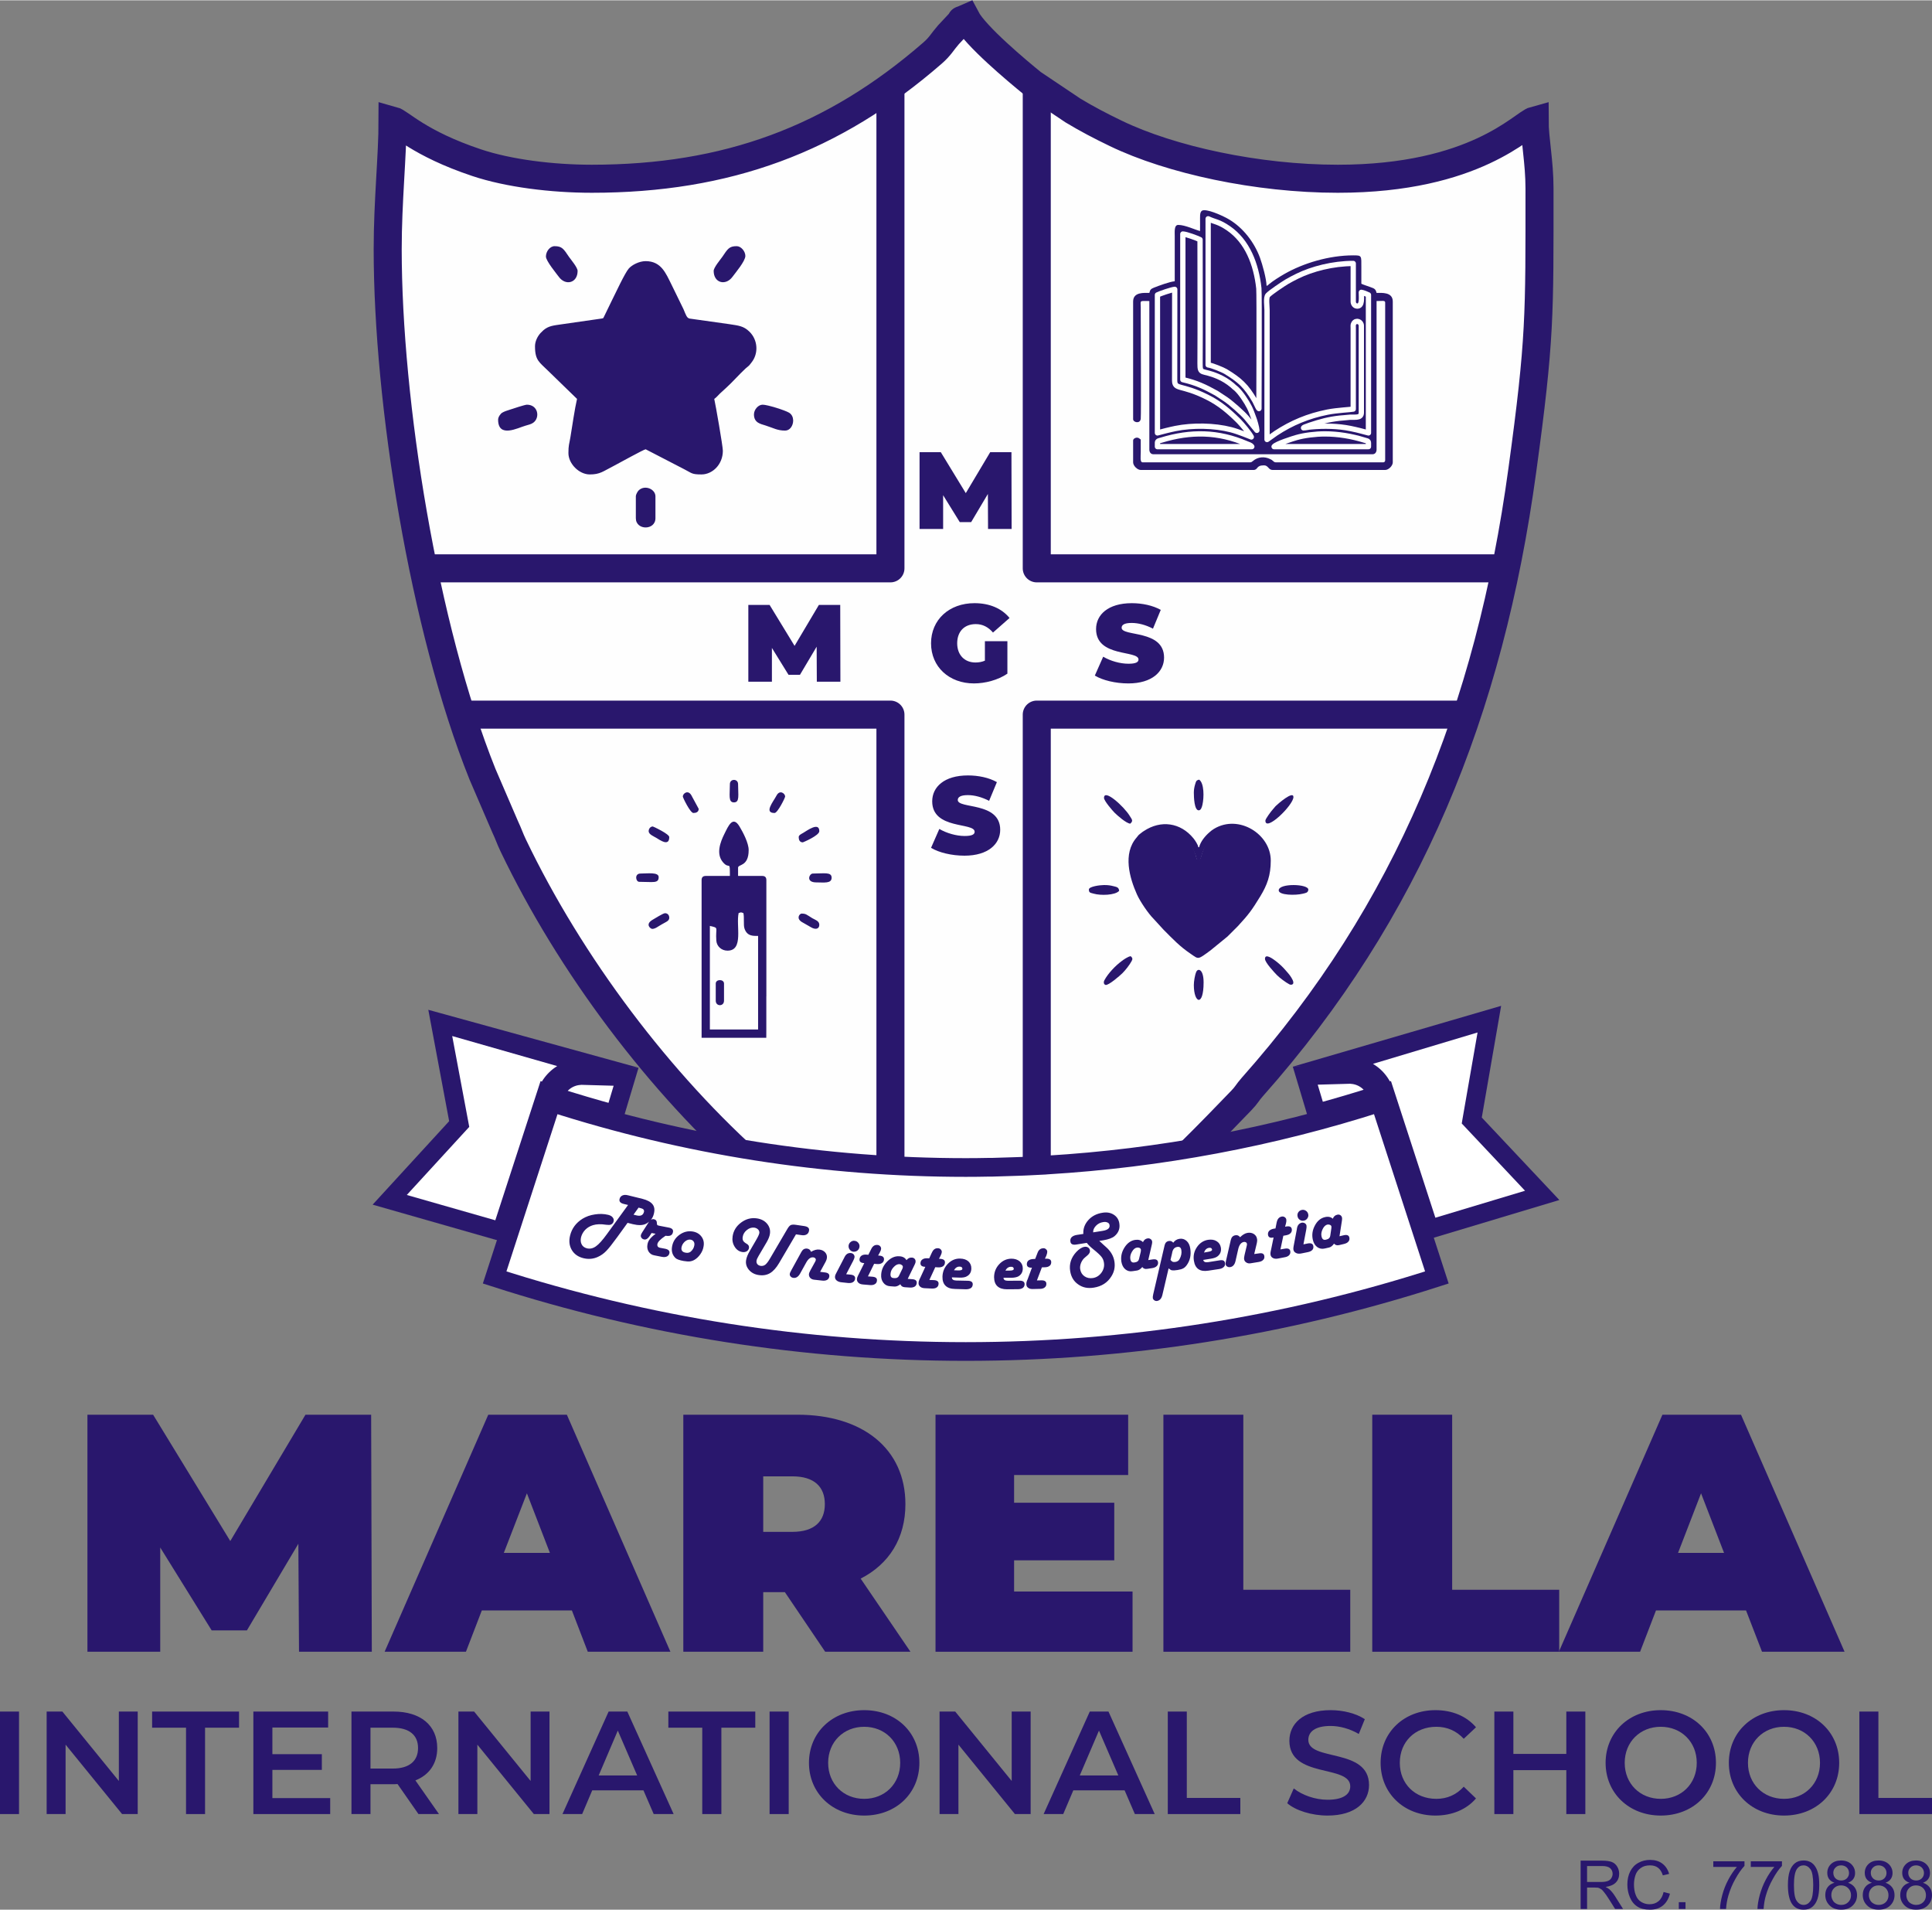 <?xml version="1.0" encoding="UTF-8"?>
<!DOCTYPE svg PUBLIC "-//W3C//DTD SVG 1.1//EN" "http://www.w3.org/Graphics/SVG/1.1/DTD/svg11.dtd">
<!-- Creator: CorelDRAW 2021 (64-Bit) -->
<svg xmlns="http://www.w3.org/2000/svg" xml:space="preserve" width="862px" height="852px" version="1.1" style="shape-rendering:geometricPrecision; text-rendering:geometricPrecision; image-rendering:optimizeQuality; fill-rule:evenodd; clip-rule:evenodd"
viewBox="0 0 233.57 230.79"
 xmlns:xlink="http://www.w3.org/1999/xlink"
 xmlns:xodm="http://www.corel.com/coreldraw/odm/2003">
 <rect x="0" y="0" width="233.57" height="230.79" fill="#808080" stroke="none"/>
 <defs>
  <style type="text/css">
   <![CDATA[
    .str1 {stroke:#29176D;stroke-width:3.39;stroke-miterlimit:22.926}
    .str0 {stroke:#29176D;stroke-width:3.39;stroke-linecap:round;stroke-linejoin:round;stroke-miterlimit:22.926}
    .str4 {stroke:#29176D;stroke-width:0.64;stroke-linecap:round;stroke-linejoin:round;stroke-miterlimit:22.926}
    .str5 {stroke:white;stroke-width:0.64;stroke-linecap:round;stroke-linejoin:round;stroke-miterlimit:22.926}
    .str3 {stroke:#29176D;stroke-width:2.26;stroke-miterlimit:10}
    .str2 {stroke:#29176D;stroke-width:2.26;stroke-miterlimit:10}
    .fil2 {fill:none}
    .fil5 {fill:#29176D}
    .fil0 {fill:#FEFEFE}
    .fil4 {fill:#29176D;fill-rule:nonzero}
    .fil1 {fill:#FEFEFE;fill-rule:nonzero}
    .fil3 {fill:white;fill-rule:nonzero}
   ]]>
  </style>
    <clipPath id="id0">
     <path d="M71.55 21.57c-4.83,0 -10.09,-0.66 -13.92,-1.94 -7.03,-2.35 -9.24,-4.86 -10.17,-5.11 0,4.3 -0.59,9.74 -0.59,15.57 0,18.46 4.34,45.7 11.46,63.45l2.74 6.36c0.41,0.86 0.57,1.41 0.98,2.26 6.9,14.39 17.66,28.73 29.54,39.2 3.66,3.21 5.51,5.23 10.13,8.67 2.78,2.08 12.44,9.33 15.07,10.2l3.4 -2.18c3.08,-1.88 7.85,-5.44 10.83,-7.68l6.62 -5.42c3.31,-2.53 9.17,-8.58 12.42,-11.96 0.67,-0.69 0.73,-0.95 1.32,-1.62 18.91,-21.28 28.7,-45.54 32.66,-74.56 2.18,-15.9 2.08,-18.7 2.08,-34.06 0,-3.25 -0.59,-5.92 -0.59,-8.23 -1.42,0.38 -7.08,7.05 -23.8,7.05 -9.73,0 -20.2,-2.28 -26.83,-5.48 -1.91,-0.92 -3.47,-1.74 -5.17,-2.76l-4.92 -3.3c-1.82,-1.48 -6.9,-5.72 -8.02,-7.85 -1.18,0.52 -0.05,-0.1 -0.68,0.44l-1.45 1.55c-0.76,0.87 -0.98,1.39 -1.91,2.2 -12.04,10.47 -24.91,15.2 -41.2,15.2z"/>
    </clipPath>
 </defs>
 <g id="Layer_x0020_1">
  <g id="_1494953268240">
   <path class="fil0" d="M71.55 21.57c-4.83,0 -10.09,-0.66 -13.92,-1.94 -7.03,-2.35 -9.24,-4.86 -10.17,-5.11 0,4.3 -0.59,9.74 -0.59,15.57 0,18.46 4.34,45.7 11.46,63.45l2.74 6.36c0.41,0.86 0.57,1.41 0.98,2.26 6.9,14.39 17.66,28.73 29.54,39.2 3.66,3.21 5.51,5.23 10.13,8.67 2.78,2.08 12.44,9.33 15.07,10.2l3.4 -2.18c3.08,-1.88 7.85,-5.44 10.83,-7.68l6.62 -5.42c3.31,-2.53 9.17,-8.58 12.42,-11.96 0.67,-0.69 0.73,-0.95 1.32,-1.62 18.91,-21.28 28.7,-45.54 32.66,-74.56 2.18,-15.9 2.08,-18.7 2.08,-34.06 0,-3.25 -0.59,-5.92 -0.59,-8.23 -1.42,0.38 -7.08,7.05 -23.8,7.05 -9.73,0 -20.2,-2.28 -26.83,-5.48 -1.91,-0.92 -3.47,-1.74 -5.17,-2.76l-4.92 -3.3c-1.82,-1.48 -6.9,-5.72 -8.02,-7.85 -1.18,0.52 -0.05,-0.1 -0.68,0.44l-1.45 1.55c-0.76,0.87 -0.98,1.39 -1.91,2.2 -12.04,10.47 -24.91,15.2 -41.2,15.2z"/>
   <g style="clip-path:url(#id0)">
    <g>
     <path id="_1" class="fil1 str0" d="M107.65 165.91l17.69 0 0 -79.57 79.56 0 0 -17.68 -79.56 0 0 -79.57 -17.69 0 0 79.57 -79.57 0 0 17.68 79.57 0 0 79.57zm8.84 0m8.85 -39.78m39.78 -39.79m39.78 -8.84m-39.78 -8.84m-39.78 -39.78m-8.85 -39.79m-8.84 39.79m-39.78 39.78m-39.79 8.84m39.79 8.84m39.78 39.79"/>
    </g>
   </g>
   <path class="fil2 str1" d="M71.55 21.57c-4.83,0 -10.09,-0.66 -13.92,-1.94 -7.03,-2.35 -9.24,-4.86 -10.17,-5.11 0,4.3 -0.59,9.74 -0.59,15.57 0,18.46 4.34,45.7 11.46,63.45l2.74 6.36c0.41,0.86 0.57,1.41 0.98,2.26 6.9,14.39 17.66,28.73 29.54,39.2 3.66,3.21 5.51,5.23 10.13,8.67 2.78,2.08 12.44,9.33 15.07,10.2l3.4 -2.18c3.08,-1.88 7.85,-5.44 10.83,-7.68l6.62 -5.42c3.31,-2.53 9.17,-8.58 12.42,-11.96 0.67,-0.69 0.73,-0.95 1.32,-1.62 18.91,-21.28 28.7,-45.54 32.66,-74.56 2.18,-15.9 2.08,-18.7 2.08,-34.06 0,-3.25 -0.59,-5.92 -0.59,-8.23 -1.42,0.38 -7.08,7.05 -23.8,7.05 -9.73,0 -20.2,-2.28 -26.83,-5.48 -1.91,-0.92 -3.47,-1.74 -5.17,-2.76l-4.92 -3.3c-1.82,-1.48 -6.9,-5.72 -8.02,-7.85 -1.18,0.52 -0.05,-0.1 -0.68,0.44l-1.45 1.55c-0.76,0.87 -0.98,1.39 -1.91,2.2 -12.04,10.47 -24.91,15.2 -41.2,15.2z"/>
   <path class="fil3 str2" d="M70.32 129.96c-0.03,0 -0.05,0 -0.08,0 -0.04,0 -0.08,0 -0.11,0.01l0 0c-1.45,0.08 -2.71,1.06 -3.13,2.46l-0.01 0.05c2.43,0.78 4.88,1.5 7.34,2.17l1.36 -4.54 -5.29 -0.15 0 0c0,0 -0.01,0 -0.01,0 -0.02,0 -0.04,0 -0.06,0 0,0 -0.01,0 -0.01,0z"/>
   <path class="fil3" d="M66.1 132.06c0.62,-1.74 2.28,-2.93 4.14,-2.93l0.07 0 2.39 0.04 -19.47 -5.57 2.29 12.22 -8.4 9.17 13.5 3.86 5.46 -16.8 0.02 0.01z"/>
   <path class="fil4" d="M65.51 130.69c0.4,-0.66 0.93,-1.23 1.55,-1.67 0.1,-0.07 0.2,-0.14 0.3,-0.2l-12.69 -3.63 2.06 10.98 -7.55 8.23 10.7 3.06 5.47 -16.82 0.16 0.05zm2.85 0.17c-0.54,0.38 -0.96,0.93 -1.19,1.58l-0.36 1.03 -5.45 16.76 -16.31 -4.66 9.25 -10.09 -2.52 -13.46 25.42 7c-3.65,-0.05 -3.31,1.26 -6.96,1.24l0 0.01c-0.69,0 -1.35,0.21 -1.88,0.59z"/>
   <path class="fil3 str3" d="M163.17 129.83c0.03,0 0.05,0 0.08,0 0.04,0 0.08,0.01 0.12,0.01l0 0c1.44,0.08 2.7,1.06 3.12,2.46l0.01 0.05c-2.43,0.78 -4.88,1.5 -7.34,2.17l-1.36 -4.54 5.29 -0.15 0 0c0,0 0.01,0 0.01,0 0.02,0 0.04,0 0.06,0 0.01,0 0.01,0 0.01,0z"/>
   <path class="fil3" d="M177.93 135.4l2.12 -12.25 -19.39 5.82 2.39 -0.06c0.04,0 0.08,-0.01 0.12,-0.01 1.93,0 3.65,1.28 4.21,3.13l0.01 0.04 0.04 -0.02 5.36 16.5 13.66 -4.1 -8.52 -9.05z"/>
   <path class="fil4" d="M176.81 135.21l1.82 -10.45 -12.64 3.79c0.16,0.1 0.32,0.21 0.47,0.32 0.64,0.47 1.18,1.09 1.57,1.8l0.13 -0.04 5.37 16.52 10.84 -3.26 -7.65 -8.13 0.09 -0.55zm4.36 -11.87l-2.03 11.7 9.38 9.97 -16.46 4.94 -5.35 -16.48 -0.08 0.03 -0.34 -1.14c-0.2,-0.69 -0.62,-1.27 -1.17,-1.68 -0.55,-0.41 -1.23,-0.64 -1.95,-0.64l0 -0.01c-3.66,0.06 -3.18,-1.25 -6.84,-1.15l25.15 -7.34 -0.31 1.8z"/>
   <path class="fil3 str3" d="M116.77 141.08c0.92,0 1.84,-0.01 2.76,-0.03 0.14,0 0.28,0 0.42,0 0.86,-0.02 1.72,-0.05 2.57,-0.08 0.21,0 0.41,-0.01 0.62,-0.02 0.46,-0.01 0.93,-0.04 1.4,-0.06 0.6,-0.03 1.2,-0.06 1.8,-0.09 0.07,-0.01 0.15,-0.01 0.22,-0.02 13.68,-0.82 27.19,-3.35 40.28,-7.56l6.87 21.15c-18.43,5.94 -37.59,8.95 -56.96,8.95 -19.36,0 -38.52,-3.01 -56.95,-8.95l6.87 -21.15c16.21,5.21 33.06,7.86 50.08,7.86l0.02 0z"/>
   <polygon class="fil4" points="101.6,82.36 101.58,73.08 99,73.08 96.06,78.03 93.04,73.08 90.47,73.08 90.47,82.36 93.32,82.36 93.32,78.28 95.33,81.53 96.71,81.53 98.73,78.13 98.75,82.36 "/>
   <path id="_1_0" class="fil4" d="M119.07 79.82c-0.38,0.16 -0.75,0.22 -1.14,0.22 -1.34,0 -2.21,-0.93 -2.21,-2.32 0,-1.43 0.87,-2.32 2.25,-2.32 0.82,0 1.5,0.35 2.08,1.02l2 -1.76c-0.94,-1.15 -2.41,-1.79 -4.24,-1.79 -3.06,0 -5.25,2 -5.25,4.85 0,2.85 2.19,4.85 5.19,4.85 1.36,0 2.91,-0.41 4.04,-1.18l0 -3.92 -2.72 0 0 2.35z"/>
   <path id="_2" class="fil4" d="M136.41 82.57c2.87,0 4.32,-1.43 4.32,-3.12 0,-3.43 -5.13,-2.5 -5.13,-3.61 0,-0.32 0.29,-0.58 1.2,-0.58 0.81,0 1.68,0.22 2.59,0.69l0.94 -2.27c-0.97,-0.54 -2.25,-0.81 -3.5,-0.81 -2.88,0 -4.32,1.41 -4.32,3.13 0,3.46 5.13,2.52 5.13,3.68 0,0.32 -0.32,0.51 -1.21,0.51 -1.02,0 -2.18,-0.33 -3.06,-0.85l-1.01 2.28c0.93,0.57 2.5,0.95 4.05,0.95z"/>
   <polygon class="fil4" points="122.3,63.9 122.28,54.62 119.71,54.62 116.76,59.57 113.74,54.62 111.17,54.62 111.17,63.9 114.02,63.9 114.02,59.82 116.03,63.07 117.41,63.07 119.43,59.67 119.45,63.9 "/>
   <path class="fil4" d="M116.6 103.39c2.88,0 4.32,-1.43 4.32,-3.13 0,-3.42 -5.13,-2.49 -5.13,-3.6 0,-0.32 0.29,-0.59 1.21,-0.59 0.8,0 1.67,0.23 2.58,0.69l0.94 -2.26c-0.97,-0.55 -2.25,-0.81 -3.5,-0.81 -2.87,0 -4.32,1.4 -4.32,3.13 0,3.46 5.13,2.51 5.13,3.68 0,0.32 -0.32,0.51 -1.21,0.51 -1.02,0 -2.18,-0.34 -3.06,-0.85l-1 2.28c0.92,0.57 2.49,0.95 4.04,0.95z"/>
   <path class="fil4" d="M75.87 147.77l-1.23 1.7c-0.61,0.84 -1.06,1.41 -1.36,1.71 -0.29,0.3 -0.63,0.54 -1.01,0.71 -0.55,0.25 -1.13,0.3 -1.74,0.15 -0.64,-0.16 -1.11,-0.49 -1.41,-1 -0.29,-0.5 -0.36,-1.08 -0.2,-1.73 0.21,-0.86 0.71,-1.54 1.51,-2.04 0.43,-0.26 0.92,-0.44 1.49,-0.52 0.56,-0.09 1.1,-0.07 1.6,0.05 0.25,0.06 0.43,0.16 0.55,0.31 0.12,0.15 0.16,0.31 0.11,0.48 -0.04,0.19 -0.16,0.32 -0.35,0.4 -0.11,0.04 -0.3,0.04 -0.56,0.01 -0.62,-0.1 -1.15,-0.08 -1.58,0.05 -0.36,0.11 -0.67,0.29 -0.93,0.55 -0.25,0.26 -0.42,0.56 -0.51,0.89 -0.08,0.34 -0.06,0.64 0.07,0.88 0.12,0.25 0.34,0.4 0.63,0.48 0.38,0.09 0.74,0.01 1.09,-0.24 0.35,-0.24 0.79,-0.73 1.32,-1.46l2.57 -3.54 -0.5 -0.12c-0.43,-0.1 -0.6,-0.3 -0.53,-0.6 0.05,-0.21 0.17,-0.35 0.35,-0.43 0.17,-0.08 0.4,-0.09 0.67,-0.02l1.75 0.43c0.59,0.15 0.99,0.37 1.22,0.66 0.23,0.29 0.28,0.67 0.16,1.14 -0.13,0.56 -0.47,0.97 -0.99,1.23 -0.38,0.18 -0.9,0.19 -1.56,0.03l-0.63 -0.16zm0.72 -0.99l0.37 0.09c0.49,0.12 0.79,-0.02 0.89,-0.42 0.05,-0.23 -0.06,-0.37 -0.34,-0.44l-0.31 -0.08 -0.61 0.85zm2.18 2.22l-0.23 0.36c-0.21,0.32 -0.43,0.46 -0.66,0.42 -0.14,-0.03 -0.25,-0.09 -0.32,-0.19 -0.08,-0.1 -0.11,-0.22 -0.08,-0.34 0.01,-0.07 0.07,-0.19 0.17,-0.35l0.77 -1.2c0.19,-0.29 0.4,-0.41 0.63,-0.37 0.23,0.05 0.35,0.18 0.36,0.41l0.01 0.15c0.01,0.08 0.03,0.13 0.06,0.16 0.03,0.02 0.12,0.05 0.27,0.08l1.09 0.21c0.4,0.07 0.58,0.26 0.52,0.54 -0.07,0.4 -0.37,0.54 -0.88,0.45l-0.06 0.03c-0.58,0.39 -0.89,0.71 -0.94,0.96 -0.05,0.26 0.06,0.42 0.34,0.47l0.59 0.11c0.4,0.08 0.57,0.26 0.52,0.53 -0.04,0.19 -0.14,0.32 -0.29,0.4 -0.16,0.08 -0.37,0.1 -0.62,0.05l-0.91 -0.18c-0.31,-0.05 -0.54,-0.21 -0.7,-0.46 -0.15,-0.25 -0.2,-0.55 -0.13,-0.89 0.04,-0.22 0.13,-0.42 0.28,-0.61 0.14,-0.18 0.37,-0.4 0.7,-0.65l-0.49 -0.09zm5 -0.18c0.45,0.08 0.8,0.29 1.04,0.62 0.25,0.34 0.33,0.73 0.25,1.17 -0.05,0.33 -0.18,0.65 -0.39,0.95 -0.21,0.3 -0.45,0.53 -0.73,0.69 -0.18,0.1 -0.37,0.16 -0.55,0.18 -0.18,0.02 -0.42,0 -0.74,-0.05 -0.5,-0.09 -0.84,-0.21 -0.99,-0.36 -0.37,-0.36 -0.51,-0.82 -0.41,-1.38 0.1,-0.59 0.4,-1.07 0.9,-1.43 0.5,-0.36 1.04,-0.49 1.62,-0.39zm-0.28 0.98c-0.23,-0.04 -0.46,0.04 -0.69,0.23 -0.22,0.2 -0.36,0.43 -0.41,0.71 -0.06,0.36 0.11,0.58 0.52,0.64 0.23,0.04 0.42,0 0.58,-0.12 0.25,-0.21 0.4,-0.46 0.45,-0.77 0.03,-0.18 0.01,-0.33 -0.08,-0.46 -0.08,-0.13 -0.21,-0.2 -0.37,-0.23zm12.74 -0.64l-2.04 3.47c-0.34,0.58 -0.71,0.99 -1.1,1.22 -0.39,0.23 -0.85,0.31 -1.36,0.23 -0.49,-0.07 -0.89,-0.28 -1.19,-0.63 -0.29,-0.35 -0.41,-0.74 -0.34,-1.17 0.05,-0.33 0.21,-0.72 0.49,-1.19l0.68 -1.17c0.26,-0.44 0.4,-0.74 0.43,-0.91 0.02,-0.16 -0.02,-0.3 -0.14,-0.43 -0.12,-0.12 -0.27,-0.2 -0.46,-0.23 -0.31,-0.04 -0.61,0.05 -0.9,0.28 -0.29,0.23 -0.46,0.51 -0.51,0.84 -0.03,0.19 -0.01,0.35 0.06,0.47 0.07,0.12 0.21,0.24 0.42,0.36 0.22,0.12 0.31,0.29 0.28,0.49 -0.02,0.17 -0.11,0.31 -0.26,0.41 -0.15,0.09 -0.33,0.13 -0.53,0.1 -0.4,-0.06 -0.71,-0.27 -0.94,-0.64 -0.24,-0.38 -0.32,-0.8 -0.25,-1.26 0.1,-0.68 0.45,-1.24 1.03,-1.67 0.59,-0.44 1.23,-0.6 1.91,-0.5 0.52,0.08 0.93,0.29 1.23,0.65 0.29,0.35 0.41,0.76 0.34,1.22 -0.04,0.3 -0.18,0.64 -0.4,1.02l-0.97 1.65c-0.14,0.24 -0.23,0.43 -0.25,0.58 -0.02,0.16 0.01,0.3 0.1,0.41 0.09,0.11 0.22,0.18 0.39,0.21 0.22,0.03 0.41,-0.02 0.57,-0.14 0.16,-0.13 0.35,-0.37 0.56,-0.73l2.1 -3.58c0.15,-0.26 0.29,-0.42 0.42,-0.48 0.13,-0.06 0.34,-0.07 0.62,-0.03l1.02 0.15c0.43,0.07 0.62,0.24 0.57,0.54 -0.03,0.22 -0.13,0.38 -0.29,0.47 -0.17,0.1 -0.39,0.13 -0.66,0.08l-0.63 -0.09zm2.92 4.53l0.56 0.07c0.4,0.04 0.58,0.2 0.55,0.48 -0.02,0.19 -0.11,0.33 -0.26,0.42 -0.16,0.09 -0.36,0.12 -0.6,0.09l-0.99 -0.11c-0.19,-0.02 -0.35,-0.1 -0.47,-0.23 -0.11,-0.13 -0.16,-0.29 -0.14,-0.46 0.01,-0.11 0.08,-0.26 0.19,-0.47l0.54 -0.98c0.06,-0.1 0.09,-0.18 0.1,-0.25 0.01,-0.07 -0.01,-0.14 -0.07,-0.2 -0.05,-0.06 -0.13,-0.1 -0.23,-0.11 -0.33,-0.04 -0.62,0.18 -0.87,0.64l-0.72 1.3c-0.22,0.4 -0.49,0.58 -0.82,0.54 -0.14,-0.02 -0.25,-0.07 -0.33,-0.16 -0.09,-0.1 -0.12,-0.2 -0.11,-0.32 0.01,-0.09 0.05,-0.19 0.12,-0.31l0.06 -0.12 1.23 -2.24c0.16,-0.29 0.38,-0.42 0.68,-0.39 0.24,0.03 0.4,0.16 0.48,0.39 0.37,-0.22 0.7,-0.31 1.01,-0.27 0.29,0.03 0.53,0.15 0.7,0.34 0.17,0.19 0.24,0.42 0.21,0.68 -0.02,0.14 -0.07,0.3 -0.16,0.46l-0.66 1.21zm3.15 0.29l0.53 0.05c0.39,0.04 0.58,0.2 0.55,0.48 -0.02,0.19 -0.1,0.33 -0.25,0.42 -0.15,0.1 -0.35,0.13 -0.6,0.11l-0.75 -0.08c-0.28,-0.02 -0.49,-0.1 -0.64,-0.23 -0.15,-0.13 -0.21,-0.29 -0.19,-0.48 0.01,-0.11 0.05,-0.24 0.14,-0.39l0.96 -1.85 0.06 -0.12c0.18,-0.35 0.43,-0.5 0.75,-0.47 0.14,0.01 0.25,0.07 0.34,0.16 0.08,0.1 0.12,0.21 0.11,0.34 -0.01,0.1 -0.07,0.25 -0.17,0.45l-0.84 1.61zm1.01 -4.04c0.19,0.02 0.34,0.1 0.45,0.24 0.12,0.14 0.17,0.3 0.15,0.48 -0.02,0.18 -0.1,0.33 -0.24,0.45 -0.14,0.11 -0.3,0.16 -0.48,0.15 -0.19,-0.02 -0.34,-0.1 -0.45,-0.24 -0.12,-0.14 -0.16,-0.3 -0.15,-0.49 0.02,-0.18 0.1,-0.33 0.24,-0.44 0.14,-0.12 0.3,-0.17 0.48,-0.15zm2.85 1.78l0.14 0.01c0.4,0.03 0.59,0.18 0.57,0.47 -0.01,0.19 -0.1,0.34 -0.25,0.43 -0.15,0.1 -0.34,0.14 -0.59,0.12l-0.35 -0.03 -0.75 1.52 0.53 0.04c0.4,0.03 0.59,0.18 0.56,0.46 -0.01,0.19 -0.09,0.34 -0.24,0.43 -0.15,0.1 -0.35,0.14 -0.6,0.12l-0.84 -0.07c-0.24,-0.02 -0.43,-0.08 -0.56,-0.21 -0.13,-0.12 -0.19,-0.27 -0.18,-0.46 0.01,-0.12 0.05,-0.24 0.12,-0.38l0.1 -0.2 0.67 -1.34 -0.08 0c-0.35,-0.03 -0.52,-0.18 -0.5,-0.46 0.02,-0.19 0.1,-0.34 0.25,-0.44 0.15,-0.1 0.35,-0.14 0.6,-0.12l0.22 0.02 0.3 -0.6 0.06 -0.12c0.17,-0.34 0.42,-0.5 0.74,-0.47 0.13,0.01 0.24,0.06 0.32,0.15 0.09,0.09 0.13,0.2 0.12,0.33 -0.01,0.12 -0.06,0.26 -0.16,0.44l-0.2 0.36zm3.58 2.82l0.52 0.04c0.4,0.02 0.59,0.17 0.57,0.45 -0.01,0.19 -0.09,0.34 -0.24,0.44 -0.15,0.09 -0.35,0.14 -0.6,0.12l-0.61 -0.04c-0.27,-0.02 -0.45,-0.14 -0.53,-0.36 -0.25,0.2 -0.49,0.29 -0.71,0.28l-0.54 -0.04c-0.34,-0.02 -0.62,-0.17 -0.81,-0.43 -0.2,-0.26 -0.29,-0.59 -0.26,-0.99 0.04,-0.61 0.29,-1.13 0.74,-1.58 0.45,-0.45 0.94,-0.66 1.46,-0.62 0.41,0.02 0.69,0.18 0.86,0.47 0.18,-0.23 0.39,-0.33 0.65,-0.31 0.14,0 0.25,0.06 0.34,0.15 0.08,0.1 0.12,0.21 0.11,0.34 0,0.09 -0.03,0.19 -0.09,0.31l-0.06 0.13 -0.8 1.64zm-1.72 -0.1l0.12 0.01c0.26,0.02 0.44,-0.07 0.54,-0.28l0.39 -0.8c0.05,-0.1 0.08,-0.19 0.08,-0.26 0.01,-0.09 -0.03,-0.17 -0.11,-0.23 -0.08,-0.07 -0.18,-0.11 -0.29,-0.12 -0.24,-0.01 -0.47,0.1 -0.71,0.36 -0.24,0.25 -0.36,0.52 -0.38,0.81 -0.03,0.33 0.1,0.5 0.36,0.51zm5.5 -2.33l0.14 0.01c0.4,0.02 0.6,0.17 0.58,0.45 -0.01,0.2 -0.08,0.34 -0.23,0.45 -0.15,0.1 -0.34,0.14 -0.59,0.13l-0.35 -0.02 -0.71 1.54 0.53 0.02c0.4,0.02 0.6,0.17 0.58,0.45 -0.01,0.19 -0.08,0.34 -0.23,0.44 -0.14,0.1 -0.34,0.14 -0.59,0.13l-0.85 -0.04c-0.24,-0.01 -0.43,-0.07 -0.56,-0.19 -0.14,-0.12 -0.2,-0.27 -0.19,-0.46 0,-0.12 0.04,-0.25 0.1,-0.39l0.1 -0.2 0.62 -1.35 -0.07 0c-0.36,-0.02 -0.53,-0.17 -0.52,-0.44 0.01,-0.2 0.09,-0.35 0.24,-0.45 0.15,-0.11 0.35,-0.15 0.6,-0.14l0.22 0.01 0.28 -0.61 0.06 -0.12c0.16,-0.35 0.4,-0.51 0.72,-0.49 0.13,0 0.24,0.05 0.33,0.14 0.09,0.09 0.13,0.2 0.13,0.32 -0.01,0.12 -0.06,0.27 -0.15,0.45l-0.19 0.36zm1.56 2.25c-0.01,0.24 0.17,0.37 0.52,0.38l1.41 0.03c0.4,0.01 0.6,0.16 0.59,0.44 -0.01,0.19 -0.08,0.34 -0.22,0.44 -0.15,0.1 -0.35,0.15 -0.6,0.15l-1.34 -0.04c-0.5,-0.01 -0.88,-0.14 -1.14,-0.4 -0.25,-0.25 -0.37,-0.61 -0.36,-1.09 0.02,-0.61 0.24,-1.13 0.66,-1.56 0.42,-0.43 0.92,-0.64 1.49,-0.62 0.41,0.01 0.74,0.12 0.99,0.34 0.24,0.23 0.36,0.52 0.35,0.87 -0.01,0.43 -0.19,0.74 -0.54,0.93 -0.2,0.12 -0.48,0.17 -0.87,0.16l-0.94 -0.03zm0.25 -0.86l0.52 0.02c0.33,0.01 0.5,-0.06 0.5,-0.21 -0.01,-0.16 -0.12,-0.25 -0.33,-0.25 -0.29,-0.01 -0.52,0.14 -0.69,0.44zm5.99 0.91c0,0.24 0.18,0.36 0.54,0.36l1.41 -0.01c0.4,0 0.6,0.14 0.6,0.42 0,0.19 -0.07,0.34 -0.21,0.45 -0.14,0.1 -0.34,0.16 -0.59,0.16l-1.34 0.01c-0.5,0 -0.88,-0.12 -1.15,-0.37 -0.26,-0.24 -0.39,-0.6 -0.4,-1.08 0,-0.6 0.2,-1.13 0.62,-1.58 0.41,-0.44 0.9,-0.66 1.47,-0.67 0.41,0 0.74,0.11 1,0.32 0.25,0.22 0.38,0.5 0.38,0.86 0,0.42 -0.17,0.74 -0.52,0.95 -0.19,0.11 -0.48,0.17 -0.86,0.18l-0.95 0zm0.23 -0.87l0.52 0c0.34,0 0.5,-0.07 0.49,-0.22 -0.01,-0.16 -0.12,-0.25 -0.33,-0.24 -0.29,0 -0.52,0.15 -0.68,0.46zm4.78 -1.44l0.15 0c0.4,-0.01 0.6,0.13 0.61,0.41 0,0.19 -0.06,0.35 -0.2,0.46 -0.14,0.11 -0.34,0.17 -0.59,0.17l-0.34 0.01 -0.6 1.58 0.53 -0.01c0.4,-0.01 0.61,0.13 0.61,0.41 0.01,0.19 -0.06,0.34 -0.2,0.45 -0.13,0.11 -0.33,0.17 -0.58,0.17l-0.85 0.02c-0.24,0.01 -0.43,-0.04 -0.57,-0.15 -0.15,-0.1 -0.22,-0.25 -0.22,-0.44 -0.01,-0.12 0.02,-0.25 0.07,-0.39l0.09 -0.21 0.52 -1.4 -0.07 0.01c-0.36,0 -0.54,-0.13 -0.55,-0.41 0,-0.19 0.06,-0.35 0.2,-0.46 0.14,-0.11 0.34,-0.17 0.59,-0.18l0.22 -0.01 0.24 -0.62 0.05 -0.13c0.13,-0.35 0.36,-0.53 0.69,-0.54 0.12,-0.01 0.24,0.03 0.33,0.12 0.1,0.08 0.15,0.19 0.15,0.31 0,0.12 -0.04,0.27 -0.11,0.46l-0.17 0.37zm6.57 -2.15l0.52 0.48 0.29 0.26c0.58,0.51 0.92,1.1 1.02,1.76 0.1,0.65 -0.02,1.24 -0.37,1.79 -0.47,0.76 -1.18,1.21 -2.12,1.36 -0.73,0.12 -1.36,-0.01 -1.89,-0.39 -0.54,-0.37 -0.86,-0.91 -0.97,-1.61 -0.14,-0.85 0.11,-1.63 0.74,-2.31 0.34,-0.36 0.67,-0.57 0.99,-0.62 0.17,-0.03 0.32,0 0.44,0.08 0.12,0.08 0.19,0.19 0.22,0.35 0.03,0.2 -0.07,0.4 -0.29,0.59l-0.34 0.29c-0.19,0.16 -0.34,0.38 -0.45,0.64 -0.1,0.26 -0.14,0.51 -0.1,0.75 0.06,0.37 0.23,0.66 0.52,0.86 0.29,0.2 0.63,0.27 1.02,0.21 0.43,-0.07 0.77,-0.29 1.04,-0.66 0.26,-0.37 0.36,-0.77 0.29,-1.2 -0.04,-0.28 -0.14,-0.51 -0.31,-0.72 -0.16,-0.2 -0.49,-0.51 -0.99,-0.91 -0.35,-0.28 -0.6,-0.53 -0.77,-0.76l-1.27 0.2c-0.43,0.07 -0.67,-0.05 -0.71,-0.34 -0.04,-0.22 0.01,-0.4 0.14,-0.54 0.14,-0.14 0.34,-0.23 0.62,-0.28l0.8 -0.12c-0.04,-0.63 0.17,-1.19 0.6,-1.67 0.44,-0.49 1.01,-0.78 1.71,-0.89 0.53,-0.09 0.98,-0.01 1.36,0.23 0.38,0.24 0.61,0.59 0.68,1.05 0.1,0.62 -0.09,1.13 -0.57,1.54 -0.27,0.23 -0.73,0.4 -1.38,0.51l-0.47 0.07zm-0.74 -1.03l1.13 -0.18c0.63,-0.1 0.91,-0.33 0.85,-0.7 -0.02,-0.14 -0.1,-0.25 -0.24,-0.31 -0.15,-0.07 -0.33,-0.09 -0.54,-0.05 -0.34,0.05 -0.63,0.2 -0.87,0.45 -0.24,0.26 -0.35,0.52 -0.33,0.79zm6.66 3.35l0.52 -0.08c0.39,-0.06 0.61,0.04 0.66,0.32 0.03,0.19 -0.02,0.35 -0.15,0.48 -0.12,0.13 -0.31,0.21 -0.55,0.25l-0.6 0.09c-0.27,0.05 -0.47,-0.03 -0.6,-0.22 -0.2,0.24 -0.41,0.38 -0.63,0.42l-0.54 0.08c-0.34,0.06 -0.64,-0.02 -0.89,-0.23 -0.25,-0.21 -0.4,-0.52 -0.47,-0.91 -0.09,-0.6 0.03,-1.17 0.37,-1.71 0.34,-0.54 0.77,-0.85 1.29,-0.93 0.4,-0.06 0.72,0.03 0.95,0.27 0.12,-0.26 0.3,-0.41 0.55,-0.45 0.14,-0.02 0.26,0 0.37,0.08 0.11,0.07 0.17,0.17 0.19,0.3 0.01,0.09 0,0.2 -0.03,0.33l-0.03 0.13 -0.41 1.78zm-1.7 0.29l0.12 -0.02c0.26,-0.04 0.41,-0.17 0.46,-0.39l0.21 -0.87c0.02,-0.11 0.03,-0.2 0.02,-0.27 -0.01,-0.09 -0.07,-0.16 -0.16,-0.21 -0.09,-0.04 -0.2,-0.06 -0.31,-0.04 -0.23,0.03 -0.44,0.2 -0.61,0.5 -0.18,0.3 -0.24,0.6 -0.2,0.88 0.05,0.32 0.21,0.46 0.47,0.42zm4.16 0.71l-0.75 3.2c-0.1,0.44 -0.31,0.68 -0.64,0.74 -0.12,0.02 -0.24,-0.01 -0.34,-0.08 -0.1,-0.07 -0.16,-0.16 -0.18,-0.27 -0.01,-0.1 0,-0.25 0.05,-0.46l1.38 -5.93c0.07,-0.29 0.24,-0.47 0.53,-0.51 0.2,-0.03 0.37,0.04 0.51,0.21 0.19,-0.26 0.43,-0.42 0.75,-0.47 0.33,-0.05 0.61,0.03 0.86,0.25 0.24,0.21 0.39,0.52 0.45,0.93 0.12,0.77 -0.02,1.43 -0.42,1.99 -0.13,0.18 -0.27,0.32 -0.43,0.4 -0.16,0.09 -0.38,0.15 -0.68,0.2 -0.32,0.05 -0.54,0.06 -0.67,0.04 -0.13,-0.02 -0.27,-0.11 -0.42,-0.24zm0.23 -1.02c0.1,0.12 0.19,0.2 0.27,0.23 0.08,0.03 0.19,0.03 0.34,0.01 0.22,-0.04 0.39,-0.15 0.48,-0.33 0.21,-0.38 0.28,-0.74 0.22,-1.1 -0.05,-0.3 -0.21,-0.43 -0.5,-0.38 -0.32,0.05 -0.52,0.27 -0.6,0.65 0,0.05 -0.01,0.08 -0.02,0.11l-0.19 0.81zm3.96 0c0.04,0.23 0.23,0.32 0.59,0.27l1.39 -0.22c0.39,-0.07 0.61,0.04 0.65,0.32 0.03,0.19 -0.01,0.35 -0.14,0.47 -0.12,0.13 -0.31,0.22 -0.55,0.26l-1.33 0.2c-0.5,0.08 -0.89,0.02 -1.19,-0.18 -0.29,-0.2 -0.48,-0.54 -0.55,-1.01 -0.1,-0.6 0.02,-1.15 0.36,-1.65 0.34,-0.5 0.79,-0.8 1.35,-0.89 0.41,-0.06 0.76,-0.01 1.04,0.17 0.28,0.17 0.45,0.43 0.51,0.78 0.06,0.42 -0.06,0.76 -0.37,1.02 -0.17,0.15 -0.45,0.25 -0.82,0.31l-0.94 0.15zm0.09 -0.89l0.51 -0.09c0.34,-0.05 0.49,-0.15 0.46,-0.29 -0.04,-0.16 -0.16,-0.22 -0.36,-0.19 -0.29,0.04 -0.49,0.23 -0.61,0.57zm6.07 0.18l0.57 -0.08c0.39,-0.07 0.61,0.04 0.65,0.32 0.03,0.19 -0.01,0.35 -0.14,0.47 -0.12,0.13 -0.3,0.21 -0.55,0.25l-0.98 0.16c-0.19,0.03 -0.36,0 -0.51,-0.1 -0.15,-0.09 -0.24,-0.23 -0.26,-0.4 -0.02,-0.11 0,-0.27 0.05,-0.5l0.26 -1.09c0.03,-0.11 0.04,-0.2 0.03,-0.27 -0.01,-0.07 -0.05,-0.13 -0.12,-0.18 -0.07,-0.04 -0.16,-0.05 -0.26,-0.04 -0.32,0.06 -0.55,0.34 -0.67,0.85l-0.33 1.45c-0.1,0.44 -0.32,0.69 -0.64,0.74 -0.14,0.02 -0.26,0 -0.37,-0.07 -0.11,-0.06 -0.17,-0.16 -0.19,-0.28 -0.01,-0.08 0,-0.19 0.03,-0.32l0.03 -0.14 0.57 -2.48c0.08,-0.33 0.26,-0.51 0.55,-0.56 0.25,-0.04 0.43,0.04 0.57,0.24 0.3,-0.3 0.6,-0.48 0.9,-0.53 0.29,-0.05 0.55,0 0.77,0.14 0.21,0.14 0.34,0.33 0.38,0.59 0.03,0.15 0.02,0.31 -0.02,0.49l-0.32 1.34zm3.73 -3.3l0.14 -0.03c0.4,-0.07 0.62,0.03 0.67,0.31 0.03,0.19 -0.01,0.35 -0.13,0.48 -0.12,0.14 -0.3,0.22 -0.55,0.27l-0.34 0.06 -0.35 1.65 0.53 -0.09c0.39,-0.07 0.61,0.03 0.66,0.3 0.03,0.19 -0.01,0.35 -0.13,0.48 -0.11,0.13 -0.3,0.22 -0.55,0.26l-0.83 0.16c-0.24,0.04 -0.43,0.02 -0.59,-0.07 -0.16,-0.08 -0.26,-0.22 -0.29,-0.4 -0.02,-0.12 -0.01,-0.25 0.02,-0.4l0.05 -0.22 0.3 -1.46 -0.07 0.01c-0.35,0.07 -0.55,-0.04 -0.6,-0.31 -0.03,-0.19 0.01,-0.36 0.13,-0.49 0.12,-0.13 0.3,-0.22 0.55,-0.27l0.22 -0.03 0.13 -0.66 0.03 -0.13c0.09,-0.38 0.29,-0.59 0.6,-0.65 0.13,-0.02 0.25,0 0.35,0.07 0.11,0.07 0.18,0.17 0.2,0.29 0.02,0.12 0.01,0.27 -0.04,0.47l-0.11 0.4zm2.22 2.13l0.53 -0.11c0.39,-0.07 0.61,0.03 0.66,0.3 0.04,0.19 0,0.35 -0.11,0.48 -0.12,0.13 -0.3,0.22 -0.55,0.27l-0.74 0.15c-0.27,0.06 -0.5,0.05 -0.67,-0.04 -0.18,-0.08 -0.29,-0.21 -0.33,-0.4 -0.02,-0.11 -0.01,-0.24 0.02,-0.41l0.39 -2.05 0.02 -0.14c0.07,-0.38 0.27,-0.6 0.58,-0.67 0.13,-0.02 0.25,0 0.37,0.07 0.11,0.07 0.18,0.16 0.2,0.28 0.02,0.1 0.01,0.26 -0.03,0.48l-0.34 1.79zm-0.2 -4.16c0.18,-0.04 0.35,0 0.5,0.1 0.15,0.1 0.24,0.24 0.28,0.42 0.04,0.18 0,0.34 -0.1,0.49 -0.1,0.15 -0.24,0.25 -0.42,0.28 -0.18,0.04 -0.34,0.01 -0.49,-0.09 -0.15,-0.1 -0.25,-0.24 -0.28,-0.42 -0.04,-0.18 -0.01,-0.35 0.09,-0.5 0.1,-0.15 0.24,-0.24 0.42,-0.28zm4.56 3.18l0.51 -0.12c0.39,-0.09 0.62,0 0.68,0.27 0.04,0.19 0.01,0.35 -0.11,0.49 -0.11,0.14 -0.29,0.23 -0.53,0.29l-0.59 0.14c-0.27,0.06 -0.47,0 -0.62,-0.18 -0.18,0.26 -0.38,0.42 -0.59,0.47l-0.53 0.12c-0.34,0.08 -0.64,0.02 -0.91,-0.17 -0.26,-0.19 -0.44,-0.48 -0.53,-0.87 -0.14,-0.59 -0.06,-1.17 0.24,-1.73 0.29,-0.56 0.7,-0.9 1.21,-1.02 0.4,-0.1 0.72,-0.03 0.96,0.19 0.1,-0.26 0.28,-0.43 0.53,-0.48 0.13,-0.04 0.26,-0.02 0.37,0.04 0.11,0.07 0.18,0.17 0.21,0.29 0.02,0.09 0.02,0.2 0,0.33l-0.02 0.14 -0.28 1.8zm-1.67 0.42l0.12 -0.03c0.25,-0.06 0.39,-0.2 0.43,-0.43l0.13 -0.88c0.02,-0.11 0.02,-0.2 0.01,-0.27 -0.02,-0.09 -0.08,-0.15 -0.18,-0.19 -0.09,-0.04 -0.2,-0.05 -0.32,-0.03 -0.22,0.06 -0.41,0.24 -0.56,0.55 -0.15,0.32 -0.2,0.61 -0.13,0.89 0.07,0.32 0.24,0.45 0.5,0.39z"/>
   <path class="fil5" d="M137.61 104.47c0,-1.21 0.22,-2.09 0.95,-2.81 0.69,-0.68 1.37,-1.06 2.49,-1.06 1.75,0 3.01,1.27 3.53,2.87 0.09,0.3 0.06,0.47 0.29,0.62 0.48,-0.13 0.25,-1.27 1.27,-2.32 1.26,-1.31 3.31,-1.58 4.79,-0.57 1.96,1.33 1.68,4.09 0.76,5.96 -0.13,0.26 -0.25,0.5 -0.39,0.78 -0.37,0.75 -1.07,1.7 -1.6,2.39l-2.72 2.97 -1.51 1.34c-0.22,0.2 -0.45,0.34 -0.6,0.58 -0.41,-0.27 -1.94,-1.86 -2.27,-2.19 -1.48,-1.48 -3.23,-3.73 -4.13,-5.45 -0.4,-0.78 -0.86,-2.2 -0.86,-3.11zm7.36 -2.1l-0.1 0c-0.03,-0.31 -0.42,-0.87 -0.59,-1.08 -1.56,-1.91 -3.94,-2.24 -5.99,-0.88 -0.14,0.09 -0.2,0.13 -0.32,0.23 -0.12,0.1 -0.21,0.15 -0.32,0.26 -0.12,0.13 -0.13,0.18 -0.24,0.3 -1.7,1.94 -0.84,4.9 0.04,6.87 0.39,0.87 1.39,2.34 2.03,2.97l1.18 1.29c1.15,1.15 1.94,2.01 3.3,2.93 0.97,0.66 0.8,0.74 2.37,-0.41l2.07 -1.69 1.26 -1.26c1.3,-1.41 1.68,-1.92 2.7,-3.59 0.83,-1.37 1.27,-2.53 1.27,-4.33 0,-3.19 -3.87,-5.63 -6.85,-3.84 -0.25,0.15 -0.35,0.24 -0.56,0.42 -0.51,0.44 -1.08,1.11 -1.25,1.81z"/>
   <path class="fil5" d="M136.7 115.54c-0.32,0.03 -0.89,0.43 -1.12,0.61 -0.74,0.55 -1.62,1.47 -2.06,2.29 -0.15,0.29 -0.05,0.52 0.13,0.57 0.35,0.1 1.73,-1.11 2.04,-1.41 0.38,-0.38 0.86,-0.99 1.12,-1.47 0.15,-0.27 0.1,-0.39 -0.11,-0.59z"/>
   <path class="fil5" d="M152.93 115.86c0,0.44 1.14,1.65 1.46,1.98 0.34,0.34 1.05,0.87 1.49,1.1 0.2,0.11 0.82,0.1 0.23,-0.83 -0.24,-0.39 -0.45,-0.58 -0.69,-0.87 -0.36,-0.42 -0.77,-0.8 -1.22,-1.14 -0.23,-0.17 -1.27,-0.97 -1.27,-0.24z"/>
   <path class="fil5" d="M152.98 99.15c0,1.42 3.39,-1.87 3.39,-2.85 0,-0.81 -1.89,0.84 -2.11,1.06 -0.16,0.15 -0.2,0.25 -0.35,0.4 -0.21,0.22 -0.93,1.18 -0.93,1.39z"/>
   <path class="fil5" d="M133.47 96.41c0,0.35 1,1.51 1.3,1.81 0.35,0.34 1.39,1.26 1.87,1.3 0.41,-0.35 0.19,-0.52 -0.07,-0.95 -0.65,-1.08 -3.1,-3.34 -3.1,-2.16z"/>
   <path class="fil5" d="M144.33 95.76c0,0.55 0.05,2.15 0.59,2.15 0.29,0 0.4,-0.46 0.45,-0.68 0.2,-0.87 0.22,-2.61 -0.4,-3.03 -0.39,0.09 -0.37,0.22 -0.49,0.59 -0.08,0.26 -0.15,0.61 -0.15,0.97z"/>
   <path class="fil5" d="M131.64 107.48c0,0.42 0.21,0.39 0.58,0.5 0.81,0.24 2.6,0.21 3.08,-0.34 -0.04,-0.41 -0.26,-0.46 -0.63,-0.55 -0.44,-0.11 -0.69,-0.15 -1.2,-0.15 -0.47,0 -1.83,0.17 -1.83,0.54z"/>
   <path class="fil5" d="M144.33 119.03c0,2.21 1.18,2.66 1.18,-0.32 0,-1.63 -0.69,-1.75 -0.89,-1.27 -0.17,0.39 -0.29,1.16 -0.29,1.59z"/>
   <path class="fil5" d="M154.59 107.58c0,0.61 2.08,0.62 2.89,0.41 0.33,-0.08 0.66,-0.1 0.69,-0.48 0.06,-0.72 -3.58,-0.82 -3.58,0.07z"/>
   <path class="fil5" d="M84.95 54.59c0,0.78 -1.59,-0.31 -1.99,-0.51l-3.21 -1.67c-2.32,-1.16 -1.28,-1.02 -4.99,0.83 -0.56,0.28 -2.9,1.63 -3.32,1.63 -0.59,0 -0.12,-1.52 0.01,-2.29 0.1,-0.65 0.23,-1.33 0.34,-2.02 0.11,-0.66 0.24,-1.32 0.35,-2.02 0.25,-1.46 0.07,-1.29 -1.56,-2.92l-2.4 -2.33c-0.76,-0.77 -1.88,-1.47 -0.37,-1.66l5.17 -0.75c1.88,-0.32 1.48,-0.13 2.54,-2.27l1.95 -3.97c0.42,-0.84 0.67,-1.01 1.14,-0.04 0.14,0.28 0.24,0.47 0.38,0.8 0.22,0.54 0.52,1.06 0.78,1.59 0.54,1.07 1.02,2.1 1.58,3.16 0.31,0.59 0.94,0.6 1.66,0.7 0.73,0.11 1.34,0.2 2.07,0.31l3.11 0.44c0.57,0.09 0.57,0.03 0.87,0.38 -0.1,0.43 -0.58,0.76 -1.09,1.27 -0.42,0.41 -0.78,0.77 -1.19,1.19l-1.22 1.15c-2.16,2.17 -1.86,1.28 -1.25,4.91 0.15,0.9 0.64,3.42 0.64,4.09zm-20.27 -12.75c0,1.71 0.55,1.91 1.58,2.94l3.5 3.4c-0.28,1.21 -0.58,3.28 -0.8,4.63 -0.15,0.9 -0.24,0.94 -0.24,1.92 0,1.29 1.29,2.58 2.58,2.58 1.26,0 1.59,-0.37 2.88,-1.02 0.66,-0.34 3.67,-2.02 3.88,-2.02l4.62 2.39c0.99,0.5 0.91,0.65 2.13,0.65 1.31,0 2.58,-1.19 2.58,-2.86 0,-0.55 -0.87,-5.53 -1.04,-6.27 0.26,-0.17 0.44,-0.41 0.68,-0.64l0.73 -0.67c0.71,-0.63 1.64,-1.69 2.37,-2.36 0.16,-0.15 0.22,-0.17 0.38,-0.32 0.14,-0.12 0.19,-0.23 0.32,-0.38 0.91,-1.11 0.8,-2.77 -0.24,-3.77 -0.69,-0.67 -1.29,-0.72 -2.39,-0.89l-4.83 -0.68c-0.34,-0.08 -0.42,-0.38 -0.74,-1.14l-1.46 -2.99c-0.68,-1.36 -1.24,-2.81 -3.11,-2.81 -0.79,0 -1.66,0.46 -2.04,0.89 -0.47,0.53 -1.64,3.06 -2.05,3.87l-0.98 2.02c-0.13,0.17 0.08,0.05 -0.2,0.15l-4.87 0.7c-1,0.15 -1.58,0.18 -2.21,0.71l-0.36 0.35c-0.37,0.41 -0.67,1 -0.67,1.62z"/>
   <path class="fil5" d="M91.15 50.06c0,1.03 0.85,1.16 1.39,1.33 0.98,0.31 1.43,0.62 2.38,0.62 0.58,0 0.96,-0.59 0.97,-1.19l0 -0.05c-0.01,-0.36 -0.15,-0.71 -0.49,-0.92 -0.49,-0.3 -2.62,-0.97 -3.2,-0.97 -0.54,0 -1.05,0.6 -1.05,1.18z"/>
   <path class="fil5" d="M60.22 50.69c0,2.28 2.43,0.97 3.3,0.73 0.36,-0.11 0.71,-0.18 0.96,-0.37 0.83,-0.61 0.58,-2.17 -0.78,-2.17 -0.24,0 -1.69,0.48 -2.05,0.6 -0.34,0.11 -0.68,0.21 -0.94,0.37 -0.21,0.13 -0.49,0.52 -0.49,0.84z"/>
   <path class="fil5" d="M66 30.97c0,0.53 1.26,2.05 1.57,2.47 0.82,1.1 2.26,0.73 2.26,-0.73 0,-0.41 -0.79,-1.34 -1.03,-1.68 -0.66,-0.98 -0.85,-1.31 -1.75,-1.31 -0.58,0 -1.05,0.65 -1.05,1.25z"/>
   <path class="fil5" d="M86.28 32.71c0,1.47 1.45,1.82 2.26,0.73 0.36,-0.49 1.57,-1.91 1.57,-2.54 0,-0.55 -0.51,-1.18 -1.05,-1.18 -0.91,0 -1.08,0.32 -1.75,1.31 -0.24,0.34 -1.03,1.27 -1.03,1.68z"/>
   <path class="fil5" d="M76.87 59.96l0 2.64c0,1.49 2.37,1.49 2.37,0l0 -2.64c0,-0.87 -1.25,-1.42 -2,-0.75 -0.14,0.12 -0.37,0.51 -0.37,0.75z"/>
   <path class="fil5" d="M92.64 125.4l-7.82 0 0 -1 0 -3.6 0 0 0 -14.46c0,-0.34 0.17,-0.5 0.5,-0.5l2.92 0c0,-2 -0.03,-0.7 -0.84,-1.66 -0.85,-1 -0.33,-2.41 0.17,-3.41 0.47,-0.94 1.02,-2.3 1.85,-0.88 0.42,0.7 1.09,1.98 1.09,2.82 0,2.03 -1.28,1.69 -1.28,2.13l0 1 2.92 0c0.33,0 0.5,0.16 0.5,0.5l0 14.06 -0.01 0.02 0 4.98zm-0.99 -12.31c-0.59,0 -1.34,0.05 -1.65,-0.91 -0.14,-0.42 0,-1.32 -0.13,-1.86 -0.45,-0.11 -0.14,-0.1 -0.57,0 -0.35,1.51 0.65,4.55 -1.35,4.55 -0.73,0 -1.3,-0.53 -1.35,-1.21 -0.12,-1.66 0.38,-1.51 -0.78,-1.78l0 12.52 5.83 0 0 -11.31zm-0.36 -0.99c0.17,0 0.36,-0.19 0.36,-0.36l0 -4.91 -5.83 0 0 3.56c0,1.06 1.79,-0.14 1.78,2.28 -0.01,0.58 -0.12,1.13 0.35,1.13 0.42,0 0.29,-0.86 0.29,-1.28 0,-0.52 0,-1.04 0,-1.56 -0.01,-0.65 -0.01,-0.88 0.3,-1.26 0.7,-0.87 2.01,-0.57 2.35,0.45 0.17,0.52 -0.23,1.95 0.4,1.95zm-2.48 -11.31l-0.15 0c-0.07,0.31 -0.48,0.99 -0.6,1.53 -0.07,0.32 -0.14,0.66 -0.05,0.9 0.23,0.63 1.15,0.66 1.43,0.05 0.31,-0.67 -0.56,-2.18 -0.63,-2.48z"/>
   <path class="fil5" d="M87.53 118.85l0 2.07c0,0.72 -1,0.72 -1,0l0 -2.07c0,-0.56 1,-0.56 1,0z"/>
   <path class="fil5" d="M100.54 106.05c0,0.73 -0.9,0.57 -1.85,0.57 -1.32,0 -0.84,-1.07 -0.43,-1.07 1.36,0 2.28,-0.22 2.28,0.5z"/>
   <path class="fil5" d="M99.05 100.43c0,0.53 -1.97,1.35 -1.99,1.35 -0.4,0 -0.5,-0.33 -0.5,-0.64 0,-0.25 0.36,-0.39 0.55,-0.51 0.42,-0.24 1.94,-1.38 1.94,-0.2z"/>
   <path class="fil5" d="M94.92 96.24c0,0.15 -0.91,1.99 -1.28,1.99 -1.31,0 -0.17,-1.34 0.24,-2.11 0.39,-0.74 1.04,-0.25 1.04,0.12z"/>
   <path class="fil5" d="M80.91 110.89c0,0.25 -0.14,0.37 -0.36,0.5 -0.17,0.1 -0.35,0.19 -0.54,0.3 -0.47,0.26 -0.79,0.55 -1.16,0.55 -0.2,0 -0.9,-0.55 0.04,-1.1 0.25,-0.15 1.26,-0.77 1.47,-0.79 0.31,-0.03 0.55,0.19 0.55,0.54z"/>
   <path class="fil5" d="M80.91 101.14c0,1.19 -1.13,0.36 -1.58,0.09 -0.29,-0.18 -0.91,-0.41 -0.91,-0.8 0,-0.3 0.22,-0.57 0.5,-0.57 0.06,0 1.99,0.91 1.99,1.28z"/>
   <path class="fil5" d="M99.05 111.74c0,0.51 -0.45,0.65 -1.06,0.27 -0.18,-0.11 -0.34,-0.19 -0.54,-0.31 -0.21,-0.13 -0.35,-0.19 -0.54,-0.31 -0.69,-0.45 -0.23,-1 0,-1 0.53,0 0.58,0.12 1.3,0.56 0.32,0.19 0.84,0.32 0.84,0.79z"/>
   <path class="fil5" d="M79.63 105.98c0,0.8 -0.68,0.57 -2.35,0.57 -0.43,0 -0.6,-1 0.15,-1 0.85,0 2.2,-0.2 2.2,0.43z"/>
   <path class="fil5" d="M84.47 97.73c0,0.4 -0.34,0.5 -0.64,0.5 -0.38,0 -1.28,-1.86 -1.28,-1.99 0,-0.37 0.62,-0.84 1.02,-0.17l0.9 1.66z"/>
   <path class="fil5" d="M89.23 94.74c0,1.32 0.22,2.21 -0.5,2.21 -0.71,0 -0.49,-0.89 -0.49,-2.21 0,-0.68 0.99,-0.68 0.99,0z"/>
   <path class="fil5" d="M92.64 125.4l0 -4.98 0.01 -0.02 0 4 -0.01 1zm-7.82 0l0 -1 0 1z"/>
   <path class="fil5" d="M160.17 52.41c1.61,0 3.26,0.28 4.77,0.75 0.57,0.17 0.5,0.06 0.5,0.79l-11.41 0c0.25,-0.34 2.32,-0.99 2.71,-1.1 0.9,-0.26 2.28,-0.44 3.43,-0.44zm-20.24 1.05c0,-0.21 0.25,-0.23 0.45,-0.29 3.58,-1.1 6.9,-1.05 10.33,0.43 0.24,0.1 0.49,0.15 0.63,0.35l-11.41 0 0 -0.49zm12.02 -1.41l0.02 0.01c0,0 -0.03,-0.01 -0.02,-0.01zm-12.02 0.24l0 -16.68c0.29,-0.15 1.71,-0.64 2.09,-0.67l-0.01 10.98c0,1.2 0.75,0.46 3.91,2.04 1.54,0.76 2.66,1.73 3.84,2.9 0.4,0.41 1.26,1.43 1.52,1.92 -0.03,-0.01 -1.57,-0.64 -2.44,-0.87 -2.04,-0.53 -4.65,-0.57 -6.74,-0.15 -0.41,0.09 -0.71,0.15 -1.1,0.25l-1.07 0.28zm3.07 -24.04c0.42,0.01 1.74,0.51 2.08,0.68 0,4.98 0.03,9.98 0,14.96 -0.01,1.4 0.23,0.74 2.17,1.58 0.63,0.27 1.19,0.62 1.71,1.05 0.1,0.08 0.14,0.14 0.25,0.23 0.12,0.11 0.15,0.1 0.27,0.22 0.54,0.5 1.22,1.54 1.55,2.19 0.22,0.43 0.35,0.82 0.53,1.31 0.12,0.29 0.38,1.19 0.39,1.51l-1.24 -1.51c-0.5,-0.59 -1.9,-1.82 -2.54,-2.25l-1.11 -0.73c-1.39,-0.77 -2.4,-1.25 -4.06,-1.64l0 -17.6zm3.06 -1.84c0.81,0.39 1.25,0.32 2.47,1.16 2.27,1.57 3.34,4.31 3.66,7.25 0.07,0.66 0.01,13.49 0.01,14.53 -0.07,-0.08 -0.08,-0.08 -0.13,-0.19l-0.36 -0.74c-1.05,-1.82 -1.85,-2.53 -3.55,-3.56 -0.31,-0.19 -1.68,-0.75 -2.1,-0.79l0 -17.66zm17.54 23c-0.3,0.07 -1.89,0.13 -3.12,0.37 -2.32,0.46 -4.34,1.3 -6.26,2.57l-1.04 0.74c0,-5.21 0,-10.43 0,-15.64 0,-0.46 -0.16,-1.52 0.1,-1.8 0.35,-0.37 1.81,-1.34 2.29,-1.63 0.42,-0.25 0.84,-0.46 1.28,-0.68 1.77,-0.87 4.28,-1.53 6.75,-1.53l0 4.6c0,0.3 0.2,0.55 0.49,0.55 0.63,0 0.49,-1.01 0.49,-1.66 0.19,0.02 0.71,0.23 0.86,0.31l0 16.68 -1.07 -0.28c-0.39,-0.1 -0.69,-0.16 -1.1,-0.25 -1.52,-0.31 -3.2,-0.34 -4.76,-0.2 -0.3,0.02 -0.63,0.11 -0.92,0.12 0.08,-0.07 0,-0.03 0.15,-0.1l0.63 -0.23c1.26,-0.42 2.25,-0.69 3.58,-0.84 0.3,-0.03 0.68,-0.05 1,-0.09 0.69,-0.11 1.63,0.2 1.63,-0.58l0 -10.49c0,-0.53 -0.64,-0.75 -0.91,-0.3 -0.11,0.17 -0.07,0.35 -0.07,0.61l0 9.75zm-18.52 -21.52c-0.54,-0.13 -1.81,-0.74 -2.63,-0.74 -0.52,0 -0.43,0.82 -0.43,1.35l0 5.46c-0.6,0.05 -1.93,0.54 -2.53,0.78 -0.35,0.14 -0.45,0.24 -0.54,0.63 -0.62,0 -1.96,-0.14 -1.96,1.04l0 14.22c0,0.39 0.85,0.6 0.92,-0.05 0.06,-0.62 0,-10.87 0,-12.45 0,-0.33 0,-0.66 0,-0.99 -0.01,-0.92 -0.2,-0.79 1.04,-0.79l0 17.96c0,0.3 0.17,0.56 0.49,0.56l26.49 0c0.32,0 0.49,-0.26 0.49,-0.56l0 -17.96c0.7,0 1.04,-0.1 1.04,0.18l0 19.07c0,0.15 -0.1,0.25 -0.24,0.25l-12.94 0c-0.21,0 -0.26,-0.07 -0.38,-0.17 -0.16,-0.13 -0.12,-0.12 -0.33,-0.22 -0.7,-0.35 -1.51,-0.28 -2.09,0.22 -0.13,0.1 -0.18,0.17 -0.39,0.17l-12.94 0c-0.36,0 -0.24,-0.67 -0.24,-1.23 0,-0.51 0,-1.02 0,-1.53 -0.15,-0.1 -0.25,-0.24 -0.49,-0.23 -0.16,0.01 -0.43,0.14 -0.43,0.35l0 2.64c0,0.41 0.51,0.92 0.92,0.92l13.61 0c0.62,0 0.28,-0.56 1.29,-0.56 0.53,0 0.53,0.56 1.04,0.56l13.61 0c0.42,0 0.92,-0.51 0.92,-0.92l0 -19.44c0,-1.18 -1.35,-1.04 -1.96,-1.04 -0.11,-0.5 -0.3,-0.54 -0.76,-0.71 -0.34,-0.13 -0.79,-0.26 -1.08,-0.4 0,-0.65 0,-1.31 0,-1.96 0,-1.44 0.08,-1.47 -0.98,-1.47 -2.92,0 -6.04,0.94 -8.34,2.26 -0.62,0.36 -1.28,0.77 -1.85,1.23 -0.16,0.13 -0.08,0.13 -0.29,0.19 -0.02,-0.87 -0.5,-2.58 -0.79,-3.38 -0.68,-1.86 -2.03,-3.62 -3.72,-4.63 -0.58,-0.35 -2.21,-1.13 -3.04,-1.13 -0.49,0 -0.49,0.48 -0.49,0.98 0.01,0.51 0,1.02 0,1.54z"/>
   <path class="fil5" d="M74.55 53.79c3.94,-1.96 2.84,-2.11 5.3,-0.89l3.41 1.78c0.42,0.21 2.12,1.36 2.12,0.54 0,-0.71 -0.53,-3.39 -0.69,-4.34 -0.64,-3.86 -0.96,-2.91 1.34,-5.22l1.29 -1.22c0.44,-0.44 0.82,-0.82 1.26,-1.26 0.54,-0.54 1.06,-0.9 1.16,-1.35 -0.32,-0.37 -0.32,-0.31 -0.93,-0.4l-3.3 -0.47c-0.77,-0.11 -1.42,-0.22 -2.19,-0.33 -0.77,-0.1 -1.44,-0.12 -1.77,-0.75 -0.59,-1.12 -1.1,-2.21 -1.67,-3.35 -0.28,-0.56 -0.59,-1.11 -0.83,-1.68 -0.15,-0.36 -0.25,-0.56 -0.4,-0.86 -0.51,-1.03 -0.77,-0.84 -1.21,0.05l-2.07 4.22c-1.14,2.26 -0.71,2.06 -2.7,2.4l-5.5 0.8c-1.6,0.2 -0.41,0.95 0.4,1.76l2.55 2.48c1.73,1.72 1.92,1.54 1.66,3.1 -0.13,0.74 -0.26,1.44 -0.37,2.14 -0.12,0.73 -0.26,1.46 -0.37,2.15 -0.14,0.82 -0.63,2.43 -0.01,2.43 0.44,0 2.93,-1.44 3.52,-1.73z"/>
   <path class="fil5" d="M146.17 101.59c-1.04,1.09 -0.81,2.26 -1.31,2.39 -0.23,-0.15 -0.2,-0.33 -0.29,-0.64 -0.53,-1.65 -1.83,-2.95 -3.63,-2.95 -1.15,0 -1.86,0.39 -2.56,1.09 -0.75,0.74 -0.98,1.65 -0.98,2.89 0,0.94 0.47,2.4 0.88,3.2 0.93,1.77 2.73,4.09 4.25,5.6 0.34,0.35 1.92,1.98 2.33,2.26 0.16,-0.24 0.4,-0.39 0.62,-0.6l1.55 -1.38 2.81 -3.05c0.54,-0.71 1.26,-1.69 1.64,-2.45 0.14,-0.29 0.27,-0.54 0.41,-0.82 0.94,-1.91 1.23,-4.75 -0.79,-6.13 -1.52,-1.03 -3.63,-0.76 -4.93,0.59z"/>
   <path class="fil5 str4" d="M89.44 103.27c0.31,-0.67 -0.56,-2.18 -0.63,-2.48l-0.15 0c-0.07,0.31 -0.48,0.99 -0.6,1.53 -0.07,0.32 -0.14,0.66 -0.05,0.9 0.23,0.63 1.15,0.66 1.43,0.05z"/>
   <path class="fil5 str4" d="M91.65 106.83l-5.83 0 0 3.56c0,1.06 1.79,-0.14 1.78,2.28 -0.01,0.58 -0.12,1.13 0.35,1.13 0.42,0 0.29,-0.86 0.29,-1.28 0,-0.52 0,-1.04 0,-1.56 -0.01,-0.65 -0.01,-0.88 0.3,-1.26 0.7,-0.87 2.01,-0.57 2.35,0.45 0.17,0.52 -0.23,1.95 0.4,1.95 0.17,0 0.36,-0.19 0.36,-0.36l0 -4.91z"/>
   <path class="fil5 str5" d="M139.93 35.61l0 16.68 1.07 -0.28c0.39,-0.1 0.69,-0.16 1.1,-0.25 2.09,-0.42 4.7,-0.38 6.74,0.15 0.87,0.22 2.41,0.86 2.44,0.87 -0.26,-0.49 -1.12,-1.51 -1.52,-1.92 -1.18,-1.17 -2.3,-2.14 -3.84,-2.9 -3.16,-1.58 -3.91,-0.84 -3.91,-2.04l0.01 -10.98c-0.38,0.03 -1.8,0.52 -2.09,0.67z"/>
   <path class="fil5 str5" d="M143 28.25l0 17.6c1.66,0.39 2.67,0.87 4.06,1.64l1.11 0.73c0.64,0.43 2.04,1.66 2.54,2.25l1.24 1.51c-0.01,-0.32 -0.27,-1.22 -0.39,-1.51 -0.18,-0.49 -0.31,-0.88 -0.53,-1.31 -0.33,-0.65 -1.01,-1.69 -1.55,-2.19 -0.12,-0.12 -0.15,-0.11 -0.27,-0.22 -0.11,-0.09 -0.15,-0.15 -0.25,-0.23 -0.52,-0.43 -1.08,-0.78 -1.71,-1.05 -1.94,-0.84 -2.18,-0.18 -2.17,-1.58 0.03,-4.98 0,-9.98 0,-14.96 -0.34,-0.17 -1.66,-0.67 -2.08,-0.68z"/>
   <path class="fil5 str5" d="M146.06 26.41l0 17.66c0.42,0.04 1.79,0.6 2.1,0.79 1.7,1.03 2.5,1.74 3.55,3.56l0.36 0.74c0.05,0.11 0.06,0.11 0.13,0.19 0,-1.04 0.06,-13.87 -0.01,-14.53 -0.32,-2.94 -1.39,-5.68 -3.66,-7.25 -1.22,-0.84 -1.66,-0.77 -2.47,-1.16z"/>
   <path class="fil5 str5" d="M153.18 37.45c0,5.21 0,10.43 0,15.64l1.04 -0.74c1.92,-1.27 3.94,-2.11 6.26,-2.57 1.23,-0.24 2.82,-0.3 3.12,-0.37l0 -9.75c0,-0.26 -0.04,-0.44 0.07,-0.61 0.27,-0.45 0.91,-0.22 0.91,0.3l0 10.49c0,0.78 -0.94,0.47 -1.63,0.58 -0.32,0.04 -0.7,0.06 -1,0.09 -1.33,0.15 -2.32,0.42 -3.58,0.84l-0.63 0.23c-0.15,0.07 -0.07,0.03 -0.15,0.1 0.29,-0.01 0.62,-0.1 0.92,-0.12 1.56,-0.14 3.24,-0.11 4.76,0.2 0.41,0.09 0.71,0.15 1.1,0.25l1.07 0.28 0 -16.68c-0.15,-0.08 -0.67,-0.29 -0.86,-0.31 0,0.65 0.14,1.66 -0.49,1.66 -0.29,0 -0.49,-0.25 -0.49,-0.55l0 -4.6c-2.47,0 -4.98,0.66 -6.75,1.53 -0.44,0.22 -0.86,0.43 -1.28,0.68 -0.48,0.29 -1.94,1.26 -2.29,1.63 -0.26,0.28 -0.1,1.34 -0.1,1.8z"/>
   <path class="fil5 str5" d="M160.17 52.41c-1.15,0 -2.53,0.18 -3.43,0.44 -0.39,0.11 -2.46,0.76 -2.71,1.1l11.41 0c0,-0.73 0.07,-0.62 -0.5,-0.79 -1.51,-0.47 -3.16,-0.75 -4.77,-0.75z"/>
   <path class="fil5 str5" d="M150.71 53.6c-3.43,-1.48 -6.75,-1.53 -10.33,-0.43 -0.2,0.06 -0.45,0.08 -0.45,0.29l0 0.49 11.41 0c-0.14,-0.2 -0.39,-0.25 -0.63,-0.35z"/>
   <path class="fil4" d="M191.09 230.7l0 -5.84 2.59 0c0.52,0 0.91,0.06 1.18,0.16 0.27,0.11 0.49,0.29 0.65,0.56 0.16,0.26 0.24,0.55 0.24,0.87 0,0.42 -0.13,0.77 -0.4,1.05 -0.27,0.28 -0.68,0.46 -1.24,0.54 0.21,0.1 0.36,0.2 0.47,0.29 0.22,0.21 0.44,0.47 0.64,0.78l1 1.59 -0.96 0 -0.77 -1.22c-0.22,-0.35 -0.41,-0.62 -0.56,-0.8 -0.14,-0.19 -0.27,-0.32 -0.39,-0.39 -0.11,-0.07 -0.23,-0.13 -0.35,-0.16 -0.09,-0.01 -0.23,-0.02 -0.43,-0.02l-0.89 0 0 2.59 -0.78 0zm0.78 -3.26l1.65 0c0.36,0 0.63,-0.04 0.83,-0.11 0.2,-0.07 0.35,-0.19 0.45,-0.35 0.1,-0.16 0.16,-0.34 0.16,-0.52 0,-0.28 -0.1,-0.51 -0.3,-0.69 -0.2,-0.17 -0.52,-0.26 -0.95,-0.26l-1.84 0 0 1.93z"/>
   <path id="_1_1" class="fil4" d="M201.12 228.65l0.77 0.2c-0.16,0.63 -0.45,1.11 -0.87,1.45 -0.42,0.33 -0.93,0.49 -1.54,0.49 -0.63,0 -1.14,-0.12 -1.53,-0.38 -0.4,-0.25 -0.7,-0.63 -0.9,-1.11 -0.21,-0.49 -0.31,-1.01 -0.31,-1.56 0,-0.61 0.12,-1.14 0.35,-1.59 0.23,-0.45 0.56,-0.8 0.99,-1.03 0.43,-0.24 0.9,-0.35 1.41,-0.35 0.58,0 1.07,0.14 1.47,0.44 0.4,0.3 0.68,0.72 0.83,1.25l-0.76 0.18c-0.13,-0.42 -0.33,-0.73 -0.58,-0.92 -0.26,-0.2 -0.58,-0.29 -0.97,-0.29 -0.45,0 -0.82,0.1 -1.12,0.32 -0.3,0.21 -0.52,0.5 -0.64,0.86 -0.12,0.37 -0.18,0.74 -0.18,1.12 0,0.5 0.07,0.93 0.22,1.3 0.14,0.37 0.36,0.65 0.67,0.83 0.3,0.18 0.63,0.27 0.98,0.27 0.44,0 0.8,-0.12 1.1,-0.37 0.3,-0.25 0.5,-0.62 0.61,-1.11z"/>
   <polygon id="_2_2" class="fil4" points="202.96,230.7 202.96,229.88 203.77,229.88 203.77,230.7 "/>
   <path id="_3" class="fil4" d="M207.13 225.62l0 -0.68 3.77 0 0 0.55c-0.37,0.4 -0.74,0.92 -1.1,1.58 -0.37,0.65 -0.65,1.33 -0.85,2.02 -0.14,0.49 -0.24,1.03 -0.28,1.61l-0.73 0c0.01,-0.46 0.1,-1.02 0.27,-1.67 0.17,-0.65 0.42,-1.28 0.74,-1.88 0.32,-0.61 0.67,-1.11 1.03,-1.53l-2.85 0z"/>
   <path id="_4" class="fil4" d="M211.66 225.62l0 -0.68 3.77 0 0 0.55c-0.37,0.4 -0.74,0.92 -1.1,1.58 -0.37,0.65 -0.65,1.33 -0.85,2.02 -0.14,0.49 -0.23,1.03 -0.27,1.61l-0.74 0c0.01,-0.46 0.1,-1.02 0.27,-1.67 0.18,-0.65 0.42,-1.28 0.74,-1.88 0.32,-0.61 0.67,-1.11 1.03,-1.53l-2.85 0z"/>
   <path id="_5" class="fil4" d="M216.15 227.82c0,-0.69 0.07,-1.25 0.21,-1.67 0.14,-0.42 0.35,-0.74 0.63,-0.97 0.28,-0.23 0.63,-0.34 1.06,-0.34 0.31,0 0.58,0.06 0.82,0.19 0.24,0.12 0.43,0.31 0.58,0.54 0.16,0.24 0.28,0.53 0.36,0.87 0.09,0.34 0.13,0.8 0.13,1.38 0,0.68 -0.07,1.24 -0.21,1.66 -0.14,0.42 -0.35,0.74 -0.63,0.97 -0.27,0.23 -0.63,0.34 -1.05,0.34 -0.56,0 -1.01,-0.19 -1.33,-0.6 -0.38,-0.48 -0.57,-1.28 -0.57,-2.37zm0.73 0c0,0.96 0.11,1.6 0.34,1.91 0.22,0.32 0.5,0.48 0.83,0.48 0.33,0 0.6,-0.16 0.83,-0.48 0.22,-0.31 0.33,-0.95 0.33,-1.91 0,-0.96 -0.11,-1.6 -0.33,-1.91 -0.23,-0.32 -0.51,-0.48 -0.84,-0.48 -0.33,0 -0.59,0.14 -0.79,0.42 -0.25,0.36 -0.37,1.01 -0.37,1.97z"/>
   <path id="_6" class="fil4" d="M221.78 227.53c-0.29,-0.1 -0.51,-0.26 -0.66,-0.46 -0.14,-0.2 -0.21,-0.45 -0.21,-0.73 0,-0.42 0.15,-0.78 0.45,-1.07 0.31,-0.29 0.71,-0.43 1.22,-0.43 0.51,0 0.92,0.15 1.23,0.44 0.31,0.3 0.46,0.66 0.46,1.08 0,0.27 -0.07,0.51 -0.21,0.71 -0.14,0.2 -0.36,0.36 -0.64,0.46 0.35,0.12 0.62,0.31 0.81,0.57 0.18,0.26 0.28,0.57 0.28,0.93 0,0.5 -0.18,0.92 -0.53,1.26 -0.35,0.34 -0.82,0.5 -1.39,0.5 -0.57,0 -1.04,-0.16 -1.39,-0.51 -0.35,-0.34 -0.53,-0.76 -0.53,-1.27 0,-0.38 0.1,-0.7 0.29,-0.95 0.19,-0.26 0.47,-0.43 0.82,-0.53zm-0.14 -1.21c0,0.28 0.09,0.5 0.26,0.68 0.18,0.17 0.41,0.26 0.7,0.26 0.28,0 0.5,-0.09 0.68,-0.26 0.17,-0.18 0.26,-0.39 0.26,-0.64 0,-0.26 -0.09,-0.49 -0.27,-0.67 -0.18,-0.17 -0.41,-0.26 -0.68,-0.26 -0.28,0 -0.5,0.08 -0.68,0.26 -0.18,0.17 -0.27,0.38 -0.27,0.63zm-0.24 2.69c0,0.21 0.05,0.41 0.15,0.6 0.09,0.19 0.24,0.34 0.43,0.44 0.19,0.11 0.4,0.16 0.62,0.16 0.34,0 0.62,-0.11 0.84,-0.33 0.23,-0.22 0.34,-0.5 0.34,-0.84 0,-0.35 -0.12,-0.63 -0.35,-0.86 -0.22,-0.22 -0.51,-0.33 -0.86,-0.33 -0.34,0 -0.62,0.11 -0.84,0.33 -0.22,0.22 -0.33,0.5 -0.33,0.83z"/>
   <path id="_7" class="fil4" d="M226.31 227.53c-0.29,-0.1 -0.51,-0.26 -0.66,-0.46 -0.14,-0.2 -0.21,-0.45 -0.21,-0.73 0,-0.42 0.15,-0.78 0.45,-1.07 0.31,-0.29 0.71,-0.43 1.22,-0.43 0.51,0 0.92,0.15 1.23,0.44 0.31,0.3 0.46,0.66 0.46,1.08 0,0.27 -0.07,0.51 -0.21,0.71 -0.14,0.2 -0.35,0.36 -0.64,0.46 0.35,0.12 0.62,0.31 0.81,0.57 0.19,0.26 0.28,0.57 0.28,0.93 0,0.5 -0.18,0.92 -0.53,1.26 -0.35,0.34 -0.81,0.5 -1.39,0.5 -0.57,0 -1.04,-0.16 -1.39,-0.51 -0.35,-0.34 -0.53,-0.76 -0.53,-1.27 0,-0.38 0.1,-0.7 0.29,-0.95 0.19,-0.26 0.47,-0.43 0.82,-0.53zm-0.14 -1.21c0,0.28 0.09,0.5 0.27,0.68 0.17,0.17 0.4,0.26 0.69,0.26 0.28,0 0.5,-0.09 0.68,-0.26 0.17,-0.18 0.26,-0.39 0.26,-0.64 0,-0.26 -0.09,-0.49 -0.27,-0.67 -0.18,-0.17 -0.41,-0.26 -0.68,-0.26 -0.27,0 -0.5,0.08 -0.68,0.26 -0.18,0.17 -0.27,0.38 -0.27,0.63zm-0.23 2.69c0,0.21 0.04,0.41 0.14,0.6 0.09,0.19 0.24,0.34 0.43,0.44 0.19,0.11 0.4,0.16 0.62,0.16 0.34,0 0.62,-0.11 0.85,-0.33 0.22,-0.22 0.33,-0.5 0.33,-0.84 0,-0.35 -0.12,-0.63 -0.34,-0.86 -0.23,-0.22 -0.52,-0.33 -0.87,-0.33 -0.34,0 -0.61,0.11 -0.83,0.33 -0.22,0.22 -0.33,0.5 -0.33,0.83z"/>
   <path id="_8" class="fil4" d="M230.85 227.53c-0.3,-0.1 -0.52,-0.26 -0.67,-0.46 -0.14,-0.2 -0.21,-0.45 -0.21,-0.73 0,-0.42 0.15,-0.78 0.46,-1.07 0.3,-0.29 0.71,-0.43 1.21,-0.43 0.51,0 0.92,0.15 1.23,0.44 0.31,0.3 0.46,0.66 0.46,1.08 0,0.27 -0.07,0.51 -0.21,0.71 -0.14,0.2 -0.35,0.36 -0.64,0.46 0.35,0.12 0.62,0.31 0.81,0.57 0.19,0.26 0.28,0.57 0.28,0.93 0,0.5 -0.18,0.92 -0.53,1.26 -0.35,0.34 -0.81,0.5 -1.39,0.5 -0.57,0 -1.04,-0.16 -1.39,-0.51 -0.35,-0.34 -0.53,-0.76 -0.53,-1.27 0,-0.38 0.1,-0.7 0.29,-0.95 0.2,-0.26 0.47,-0.43 0.83,-0.53zm-0.15 -1.21c0,0.28 0.09,0.5 0.27,0.68 0.17,0.17 0.4,0.26 0.69,0.26 0.28,0 0.5,-0.09 0.68,-0.26 0.17,-0.18 0.26,-0.39 0.26,-0.64 0,-0.26 -0.09,-0.49 -0.27,-0.67 -0.18,-0.17 -0.41,-0.26 -0.68,-0.26 -0.27,0 -0.5,0.08 -0.68,0.26 -0.18,0.17 -0.27,0.38 -0.27,0.63zm-0.23 2.69c0,0.21 0.04,0.41 0.14,0.6 0.09,0.19 0.24,0.34 0.43,0.44 0.19,0.11 0.4,0.16 0.62,0.16 0.34,0 0.62,-0.11 0.85,-0.33 0.22,-0.22 0.33,-0.5 0.33,-0.84 0,-0.35 -0.12,-0.63 -0.34,-0.86 -0.23,-0.22 -0.52,-0.33 -0.87,-0.33 -0.34,0 -0.61,0.11 -0.83,0.33 -0.22,0.22 -0.33,0.5 -0.33,0.83z"/>
   <polygon class="fil4" points="44.95,199.61 44.87,170.96 36.93,170.96 27.84,186.23 18.51,170.96 10.57,170.96 10.57,199.61 19.37,199.61 19.37,187.01 25.59,197.03 29.85,197.03 36.07,186.56 36.15,199.61 "/>
   <path id="_1_3" class="fil4" d="M71.06 199.61l9.99 0 -12.52 -28.65 -9.5 0 -12.53 28.65 9.83 0 1.92 -4.99 10.89 0 1.92 4.99zm-10.15 -11.95l2.79 -7.2 2.78 7.2 -5.57 0z"/>
   <path id="_2_4" class="fil4" d="M99.76 199.61l10.31 0 -6.02 -8.84c3.44,-1.76 5.41,-4.87 5.41,-9 0,-6.63 -5.08,-10.81 -13.06,-10.81l-13.79 0 0 28.65 9.66 0 0 -7.2 2.62 0 4.87 7.2zm-0.04 -17.84c0,2.08 -1.27,3.35 -3.93,3.35l-3.52 0 0 -6.71 3.52 0c2.66,0 3.93,1.27 3.93,3.36z"/>
   <polygon id="_3_5" class="fil4" points="122.6,192.33 122.6,188.56 134.71,188.56 134.71,181.6 122.6,181.6 122.6,178.25 136.39,178.25 136.39,170.96 113.1,170.96 113.1,199.61 136.92,199.61 136.92,192.33 "/>
   <polygon id="_4_6" class="fil4" points="140.65,199.61 163.24,199.61 163.24,192.12 150.31,192.12 150.31,170.96 140.65,170.96 "/>
   <polygon id="_5_7" class="fil4" points="165.9,199.61 188.5,199.61 188.5,192.12 175.56,192.12 175.56,170.96 165.9,170.96 "/>
   <path id="_6_8" class="fil4" d="M213.02 199.61l9.98 0 -12.52 -28.65 -9.5 0 -12.52 28.65 9.82 0 1.92 -4.99 10.89 0 1.93 4.99zm-10.15 -11.95l2.78 -7.2 2.78 7.2 -5.56 0z"/>
   <polygon class="fil4" points="0,219.23 2.3,219.23 2.3,206.84 0,206.84 "/>
   <polygon id="_1_9" class="fil4" points="14.37,206.84 14.37,215.23 7.54,206.84 5.64,206.84 5.64,219.23 7.93,219.23 7.93,210.84 14.76,219.23 16.65,219.23 16.65,206.84 "/>
   <polygon id="_2_10" class="fil4" points="22.49,219.23 24.79,219.23 24.79,208.79 28.9,208.79 28.9,206.84 18.39,206.84 18.39,208.79 22.49,208.79 "/>
   <polygon id="_3_11" class="fil4" points="32.93,217.3 32.93,213.89 38.91,213.89 38.91,211.99 32.93,211.99 32.93,208.77 39.67,208.77 39.67,206.84 30.63,206.84 30.63,219.23 39.92,219.23 39.92,217.3 "/>
   <path id="_4_12" class="fil4" d="M53.07 219.23l-2.85 -4.07c1.68,-0.66 2.64,-2.04 2.64,-3.91 0,-2.74 -2.02,-4.41 -5.28,-4.41l-5.09 0 0 12.39 2.3 0 0 -3.61 2.79 0c0.16,0 0.32,0 0.48,-0.02l2.53 3.63 2.48 0zm-2.53 -7.98c0,1.56 -1.05,2.48 -3.06,2.48l-2.69 0 0 -4.94 2.69 0c2.01,0 3.06,0.9 3.06,2.46z"/>
   <polygon id="_5_13" class="fil4" points="64.15,206.84 64.15,215.23 57.32,206.84 55.42,206.84 55.42,219.23 57.71,219.23 57.71,210.84 64.54,219.23 66.43,219.23 66.43,206.84 "/>
   <path id="_6_14" class="fil4" d="M79.03 219.23l2.41 0 -5.6 -12.39 -2.26 0 -5.58 12.39 2.38 0 1.22 -2.87 6.19 0 1.24 2.87zm-6.65 -4.67l2.31 -5.42 2.34 5.42 -4.65 0z"/>
   <polygon id="_7_15" class="fil4" points="84.9,219.23 87.21,219.23 87.21,208.79 91.31,208.79 91.31,206.84 80.8,206.84 80.8,208.79 84.9,208.79 "/>
   <polygon id="_8_16" class="fil4" points="93.04,219.23 95.35,219.23 95.35,206.84 93.04,206.84 "/>
   <path id="_9" class="fil4" d="M104.48 219.41c3.84,0 6.67,-2.69 6.67,-6.37 0,-3.68 -2.83,-6.37 -6.67,-6.37 -3.84,0 -6.68,2.7 -6.68,6.37 0,3.66 2.84,6.37 6.68,6.37zm0 -2.02c-2.5,0 -4.36,-1.82 -4.36,-4.35 0,-2.53 1.86,-4.36 4.36,-4.36 2.49,0 4.35,1.83 4.35,4.36 0,2.53 -1.86,4.35 -4.35,4.35z"/>
   <polygon id="_10" class="fil4" points="122.31,206.84 122.31,215.23 115.48,206.84 113.59,206.84 113.59,219.23 115.87,219.23 115.87,210.84 122.7,219.23 124.6,219.23 124.6,206.84 "/>
   <path id="_11" class="fil4" d="M137.2 219.23l2.4 0 -5.59 -12.39 -2.26 0 -5.58 12.39 2.37 0 1.22 -2.87 6.2 0 1.24 2.87zm-6.66 -4.67l2.32 -5.42 2.34 5.42 -4.66 0z"/>
   <polygon id="_12" class="fil4" points="141.18,219.23 149.95,219.23 149.95,217.28 143.48,217.28 143.48,206.84 141.18,206.84 "/>
   <path id="_13" class="fil4" d="M160.5 219.41c3.4,0 5.01,-1.7 5.01,-3.69 0,-4.54 -7.34,-2.82 -7.34,-5.46 0,-0.94 0.77,-1.68 2.69,-1.68 1.07,0 2.3,0.32 3.41,0.97l0.73 -1.79c-1.08,-0.71 -2.64,-1.09 -4.13,-1.09 -3.39,0 -4.99,1.69 -4.99,3.7 0,4.59 7.36,2.84 7.36,5.51 0,0.92 -0.81,1.62 -2.74,1.62 -1.52,0 -3.1,-0.57 -4.09,-1.37l-0.79 1.79c1.02,0.88 2.95,1.49 4.88,1.49z"/>
   <path id="_14" class="fil4" d="M173.53 219.41c2.03,0 3.76,-0.73 4.91,-2.07l-1.48 -1.42c-0.9,0.99 -2.02,1.47 -3.31,1.47 -2.57,0 -4.42,-1.81 -4.42,-4.35 0,-2.55 1.85,-4.36 4.42,-4.36 1.29,0 2.41,0.48 3.31,1.45l1.48 -1.39c-1.15,-1.35 -2.88,-2.07 -4.9,-2.07 -3.8,0 -6.63,2.67 -6.63,6.37 0,3.69 2.83,6.37 6.62,6.37z"/>
   <polygon id="_15" class="fil4" points="189.36,206.84 189.36,211.96 182.96,211.96 182.96,206.84 180.66,206.84 180.66,219.23 182.96,219.23 182.96,213.92 189.36,213.92 189.36,219.23 191.66,219.23 191.66,206.84 "/>
   <path id="_16" class="fil4" d="M200.78 219.41c3.84,0 6.67,-2.69 6.67,-6.37 0,-3.68 -2.83,-6.37 -6.67,-6.37 -3.84,0 -6.67,2.7 -6.67,6.37 0,3.66 2.83,6.37 6.67,6.37zm0 -2.02c-2.5,0 -4.36,-1.82 -4.36,-4.35 0,-2.53 1.86,-4.36 4.36,-4.36 2.49,0 4.35,1.83 4.35,4.36 0,2.53 -1.86,4.35 -4.35,4.35z"/>
   <path id="_17" class="fil4" d="M215.68 219.41c3.84,0 6.67,-2.69 6.67,-6.37 0,-3.68 -2.83,-6.37 -6.67,-6.37 -3.84,0 -6.67,2.7 -6.67,6.37 0,3.66 2.83,6.37 6.67,6.37zm0 -2.02c-2.5,0 -4.36,-1.82 -4.36,-4.35 0,-2.53 1.86,-4.36 4.36,-4.36 2.49,0 4.35,1.83 4.35,4.36 0,2.53 -1.86,4.35 -4.35,4.35z"/>
   <polygon id="_18" class="fil4" points="224.79,219.23 233.57,219.23 233.57,217.28 227.09,217.28 227.09,206.84 224.79,206.84 "/>
  </g>
 </g>
</svg>
